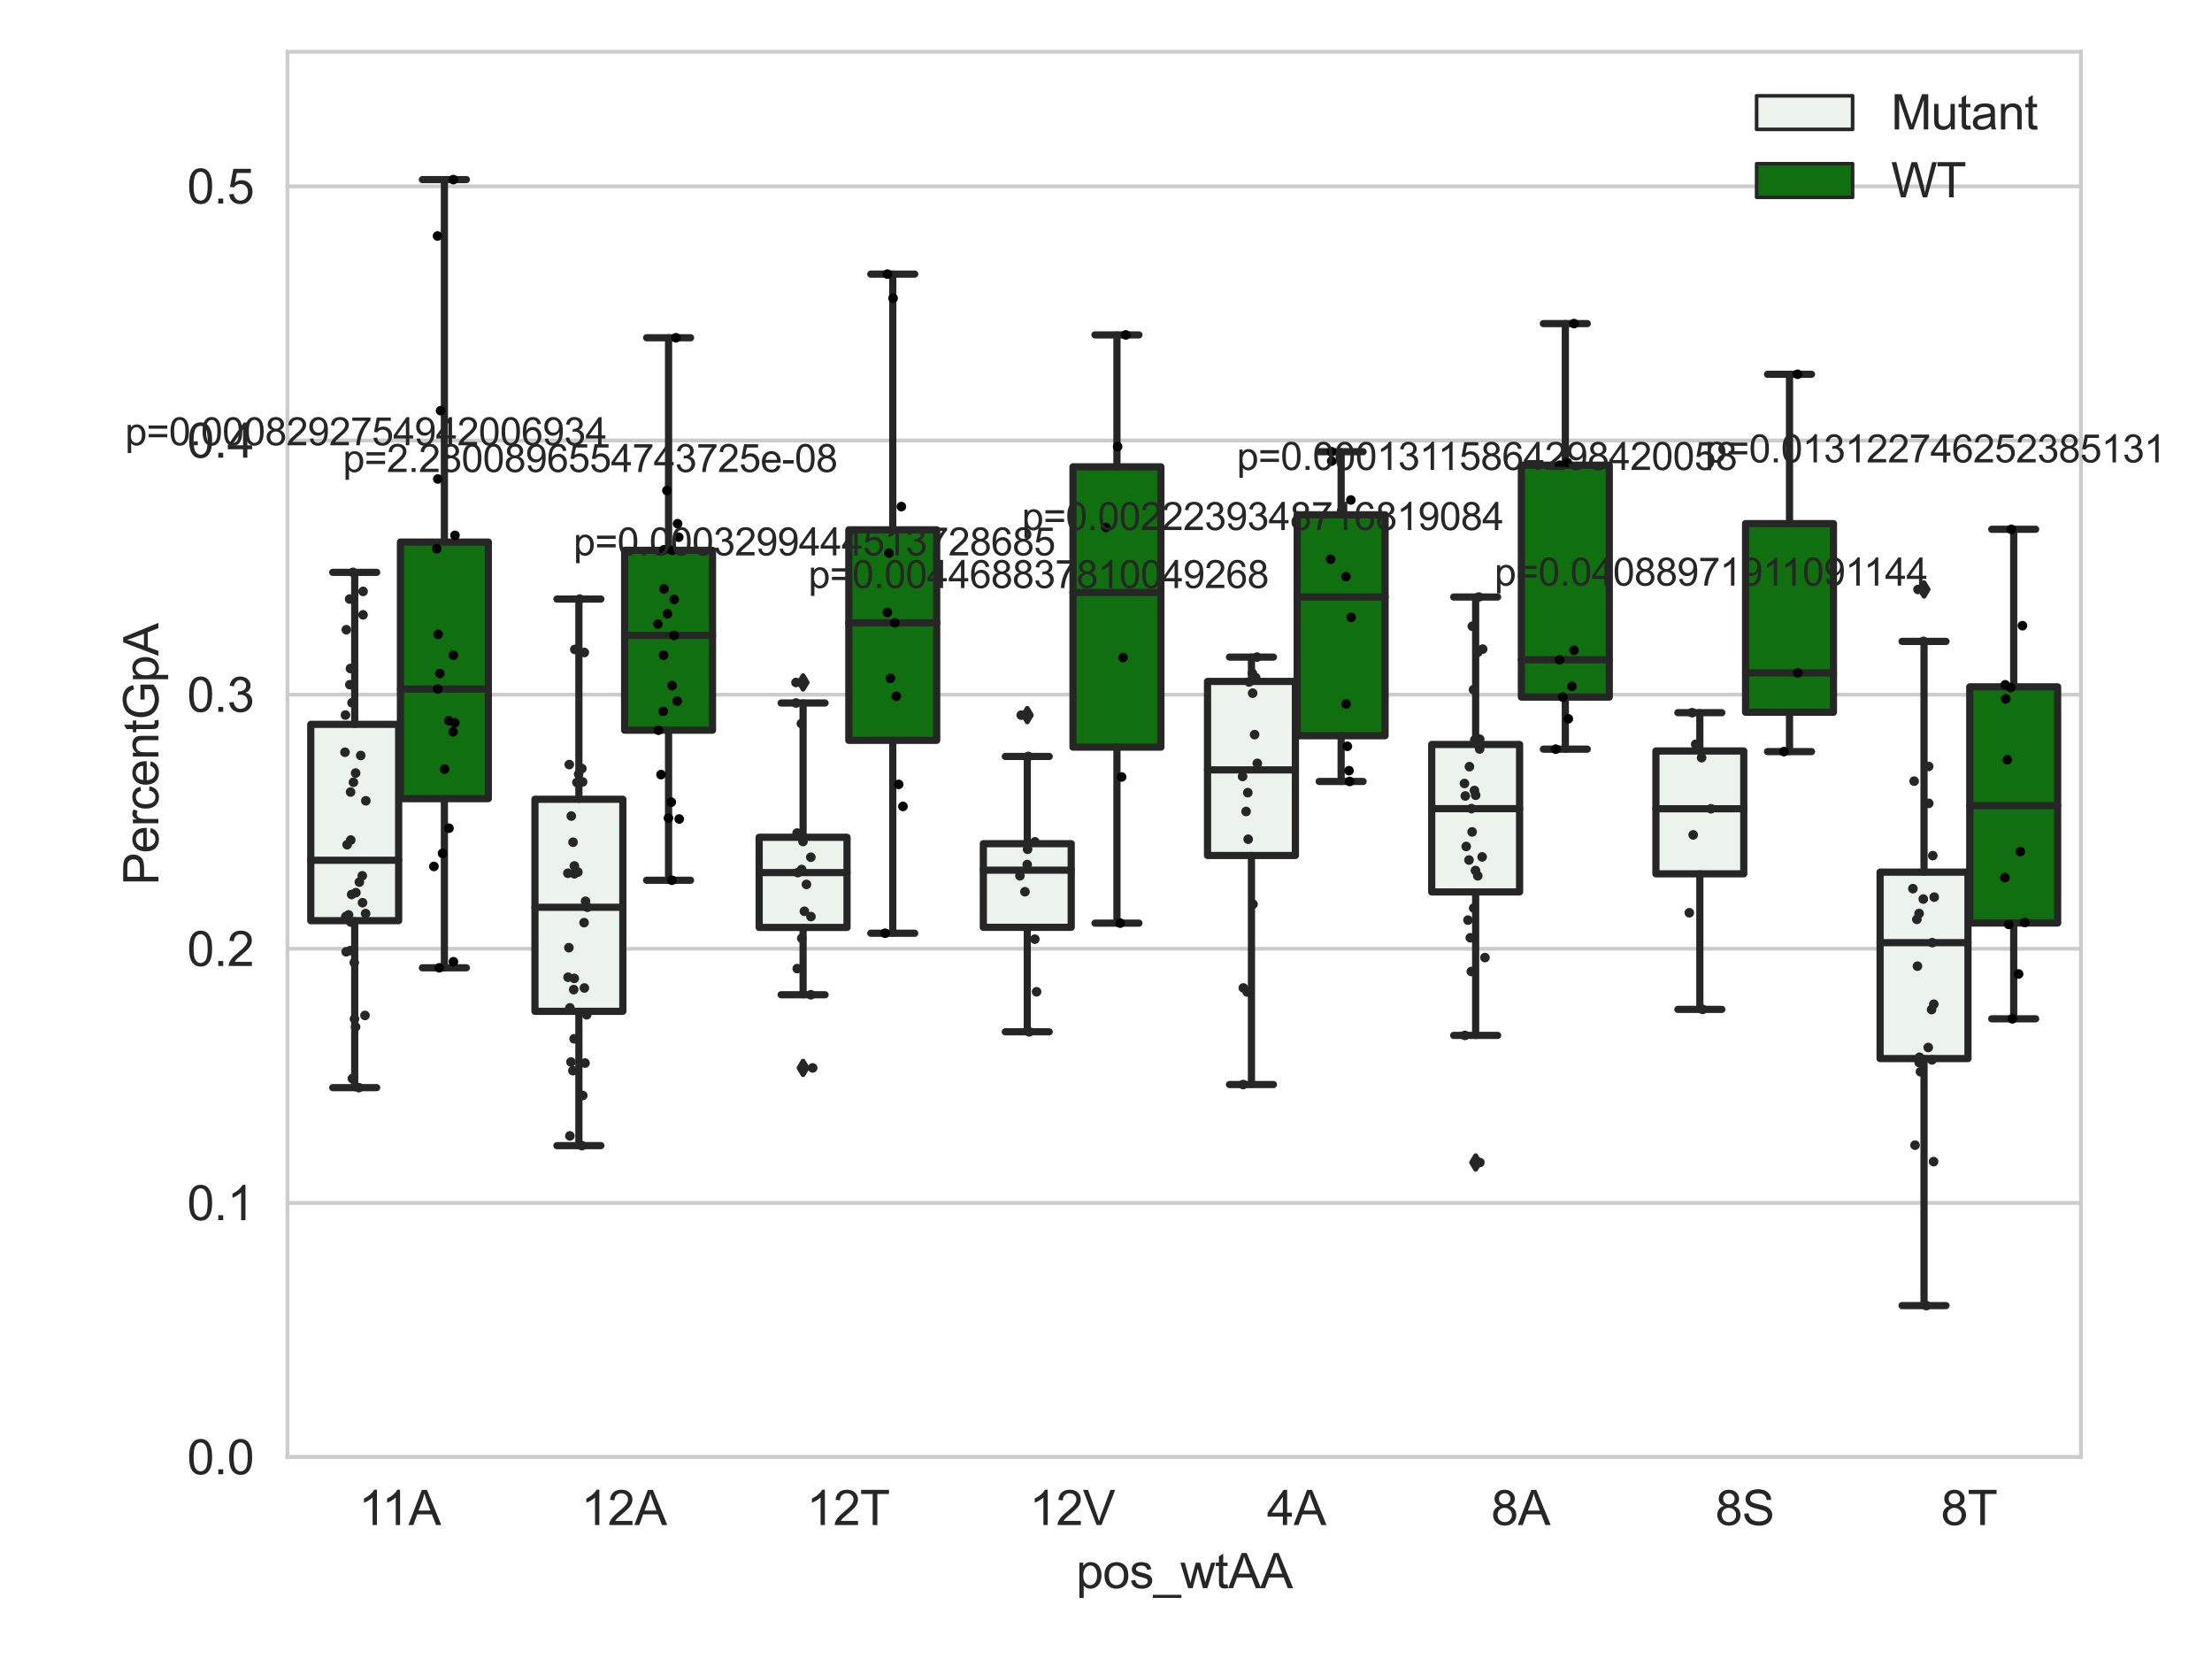<?xml version="1.0" encoding="utf-8" standalone="no"?>
<!DOCTYPE svg PUBLIC "-//W3C//DTD SVG 1.1//EN"
  "http://www.w3.org/Graphics/SVG/1.1/DTD/svg11.dtd">
<svg xmlns:xlink="http://www.w3.org/1999/xlink" width="460.8pt" height="345.6pt" viewBox="0 0 460.8 345.6" xmlns="http://www.w3.org/2000/svg" version="1.1">
 <defs>
  <style type="text/css">*{stroke-linejoin: round; stroke-linecap: butt}</style>
 </defs>
 <g id="figure_1">
  <g id="patch_1">
   <path d="M 0 345.6 
L 460.8 345.6 
L 460.8 0 
L 0 0 
z
" style="fill: #ffffff"/>
  </g>
  <g id="axes_1">
   <g id="patch_2">
    <path d="M 59.881 303.539 
L 433.502 303.539 
L 433.502 10.8 
L 59.881 10.8 
z
" style="fill: #ffffff"/>
   </g>
   <g id="matplotlib.axis_1">
    <g id="xtick_1">
     <g id="text_1">
      <!-- 11A -->
      <g style="fill: #262626" transform="translate(74.705 317.697)scale(0.1 -0.1)">
       <defs>
        <path id="ArialMT-31" d="M 2384 0 
L 1822 0 
L 1822 3584 
Q 1619 3391 1289 3197 
Q 959 3003 697 2906 
L 697 3450 
Q 1169 3672 1522 3987 
Q 1875 4303 2022 4600 
L 2384 4600 
L 2384 0 
z
" transform="scale(0.016)"/>
        <path id="ArialMT-41" d="M -9 0 
L 1750 4581 
L 2403 4581 
L 4278 0 
L 3588 0 
L 3053 1388 
L 1138 1388 
L 634 0 
L -9 0 
z
M 1313 1881 
L 2866 1881 
L 2388 3150 
Q 2169 3728 2063 4100 
Q 1975 3659 1816 3225 
L 1313 1881 
z
" transform="scale(0.016)"/>
       </defs>
       <use xlink:href="#ArialMT-31"/>
       <use xlink:href="#ArialMT-31" x="48.24"/>
       <use xlink:href="#ArialMT-41" x="103.855"/>
      </g>
     </g>
    </g>
    <g id="xtick_2">
     <g id="text_2">
      <!-- 12A -->
      <g style="fill: #262626" transform="translate(121.039 317.697)scale(0.1 -0.1)">
       <defs>
        <path id="ArialMT-32" d="M 3222 541 
L 3222 0 
L 194 0 
Q 188 203 259 391 
Q 375 700 629 1000 
Q 884 1300 1366 1694 
Q 2113 2306 2375 2664 
Q 2638 3022 2638 3341 
Q 2638 3675 2398 3904 
Q 2159 4134 1775 4134 
Q 1369 4134 1125 3890 
Q 881 3647 878 3216 
L 300 3275 
Q 359 3922 746 4261 
Q 1134 4600 1788 4600 
Q 2447 4600 2831 4234 
Q 3216 3869 3216 3328 
Q 3216 3053 3103 2787 
Q 2991 2522 2730 2228 
Q 2469 1934 1863 1422 
Q 1356 997 1212 845 
Q 1069 694 975 541 
L 3222 541 
z
" transform="scale(0.016)"/>
       </defs>
       <use xlink:href="#ArialMT-31"/>
       <use xlink:href="#ArialMT-32" x="55.615"/>
       <use xlink:href="#ArialMT-41" x="111.23"/>
      </g>
     </g>
    </g>
    <g id="xtick_3">
     <g id="text_3">
      <!-- 12T -->
      <g style="fill: #262626" transform="translate(168.023 317.697)scale(0.1 -0.1)">
       <defs>
        <path id="ArialMT-54" d="M 1659 0 
L 1659 4041 
L 150 4041 
L 150 4581 
L 3781 4581 
L 3781 4041 
L 2266 4041 
L 2266 0 
L 1659 0 
z
" transform="scale(0.016)"/>
       </defs>
       <use xlink:href="#ArialMT-31"/>
       <use xlink:href="#ArialMT-32" x="55.615"/>
       <use xlink:href="#ArialMT-54" x="111.23"/>
      </g>
     </g>
    </g>
    <g id="xtick_4">
     <g id="text_4">
      <!-- 12V -->
      <g style="fill: #262626" transform="translate(214.444 317.697)scale(0.1 -0.1)">
       <defs>
        <path id="ArialMT-56" d="M 1803 0 
L 28 4581 
L 684 4581 
L 1875 1253 
Q 2019 853 2116 503 
Q 2222 878 2363 1253 
L 3600 4581 
L 4219 4581 
L 2425 0 
L 1803 0 
z
" transform="scale(0.016)"/>
       </defs>
       <use xlink:href="#ArialMT-31"/>
       <use xlink:href="#ArialMT-32" x="55.615"/>
       <use xlink:href="#ArialMT-56" x="111.23"/>
      </g>
     </g>
    </g>
    <g id="xtick_5">
     <g id="text_5">
      <!-- 4A -->
      <g style="fill: #262626" transform="translate(263.927 317.697)scale(0.1 -0.1)">
       <defs>
        <path id="ArialMT-34" d="M 2069 0 
L 2069 1097 
L 81 1097 
L 81 1613 
L 2172 4581 
L 2631 4581 
L 2631 1613 
L 3250 1613 
L 3250 1097 
L 2631 1097 
L 2631 0 
L 2069 0 
z
M 2069 1613 
L 2069 3678 
L 634 1613 
L 2069 1613 
z
" transform="scale(0.016)"/>
       </defs>
       <use xlink:href="#ArialMT-34"/>
       <use xlink:href="#ArialMT-41" x="55.615"/>
      </g>
     </g>
    </g>
    <g id="xtick_6">
     <g id="text_6">
      <!-- 8A -->
      <g style="fill: #262626" transform="translate(310.63 317.697)scale(0.1 -0.1)">
       <defs>
        <path id="ArialMT-38" d="M 1131 2484 
Q 781 2613 612 2850 
Q 444 3088 444 3419 
Q 444 3919 803 4259 
Q 1163 4600 1759 4600 
Q 2359 4600 2725 4251 
Q 3091 3903 3091 3403 
Q 3091 3084 2923 2848 
Q 2756 2613 2416 2484 
Q 2838 2347 3058 2040 
Q 3278 1734 3278 1309 
Q 3278 722 2862 322 
Q 2447 -78 1769 -78 
Q 1091 -78 675 323 
Q 259 725 259 1325 
Q 259 1772 486 2073 
Q 713 2375 1131 2484 
z
M 1019 3438 
Q 1019 3113 1228 2906 
Q 1438 2700 1772 2700 
Q 2097 2700 2305 2904 
Q 2513 3109 2513 3406 
Q 2513 3716 2298 3927 
Q 2084 4138 1766 4138 
Q 1444 4138 1231 3931 
Q 1019 3725 1019 3438 
z
M 838 1322 
Q 838 1081 952 856 
Q 1066 631 1291 507 
Q 1516 384 1775 384 
Q 2178 384 2440 643 
Q 2703 903 2703 1303 
Q 2703 1709 2433 1975 
Q 2163 2241 1756 2241 
Q 1359 2241 1098 1978 
Q 838 1716 838 1322 
z
" transform="scale(0.016)"/>
       </defs>
       <use xlink:href="#ArialMT-38"/>
       <use xlink:href="#ArialMT-41" x="55.615"/>
      </g>
     </g>
    </g>
    <g id="xtick_7">
     <g id="text_7">
      <!-- 8S -->
      <g style="fill: #262626" transform="translate(357.333 317.697)scale(0.1 -0.1)">
       <defs>
        <path id="ArialMT-53" d="M 288 1472 
L 859 1522 
Q 900 1178 1048 958 
Q 1197 738 1509 602 
Q 1822 466 2213 466 
Q 2559 466 2825 569 
Q 3091 672 3220 851 
Q 3350 1031 3350 1244 
Q 3350 1459 3225 1620 
Q 3100 1781 2813 1891 
Q 2628 1963 1997 2114 
Q 1366 2266 1113 2400 
Q 784 2572 623 2826 
Q 463 3081 463 3397 
Q 463 3744 659 4045 
Q 856 4347 1234 4503 
Q 1613 4659 2075 4659 
Q 2584 4659 2973 4495 
Q 3363 4331 3572 4012 
Q 3781 3694 3797 3291 
L 3216 3247 
Q 3169 3681 2898 3903 
Q 2628 4125 2100 4125 
Q 1550 4125 1298 3923 
Q 1047 3722 1047 3438 
Q 1047 3191 1225 3031 
Q 1400 2872 2139 2705 
Q 2878 2538 3153 2413 
Q 3553 2228 3743 1945 
Q 3934 1663 3934 1294 
Q 3934 928 3725 604 
Q 3516 281 3123 101 
Q 2731 -78 2241 -78 
Q 1619 -78 1198 103 
Q 778 284 539 648 
Q 300 1013 288 1472 
z
" transform="scale(0.016)"/>
       </defs>
       <use xlink:href="#ArialMT-38"/>
       <use xlink:href="#ArialMT-53" x="55.615"/>
      </g>
     </g>
    </g>
    <g id="xtick_8">
     <g id="text_8">
      <!-- 8T -->
      <g style="fill: #262626" transform="translate(404.316 317.697)scale(0.1 -0.1)">
       <use xlink:href="#ArialMT-38"/>
       <use xlink:href="#ArialMT-54" x="55.615"/>
      </g>
     </g>
    </g>
    <g id="text_9">
     <!-- pos_wtAA -->
     <g style="fill: #262626" transform="translate(224.18 330.842)scale(0.1 -0.1)">
      <defs>
       <path id="ArialMT-70" d="M 422 -1272 
L 422 3319 
L 934 3319 
L 934 2888 
Q 1116 3141 1344 3267 
Q 1572 3394 1897 3394 
Q 2322 3394 2647 3175 
Q 2972 2956 3137 2557 
Q 3303 2159 3303 1684 
Q 3303 1175 3120 767 
Q 2938 359 2589 142 
Q 2241 -75 1856 -75 
Q 1575 -75 1351 44 
Q 1128 163 984 344 
L 984 -1272 
L 422 -1272 
z
M 931 1641 
Q 931 1000 1190 694 
Q 1450 388 1819 388 
Q 2194 388 2461 705 
Q 2728 1022 2728 1688 
Q 2728 2322 2467 2637 
Q 2206 2953 1844 2953 
Q 1484 2953 1207 2617 
Q 931 2281 931 1641 
z
" transform="scale(0.016)"/>
       <path id="ArialMT-6f" d="M 213 1659 
Q 213 2581 725 3025 
Q 1153 3394 1769 3394 
Q 2453 3394 2887 2945 
Q 3322 2497 3322 1706 
Q 3322 1066 3130 698 
Q 2938 331 2570 128 
Q 2203 -75 1769 -75 
Q 1072 -75 642 372 
Q 213 819 213 1659 
z
M 791 1659 
Q 791 1022 1069 705 
Q 1347 388 1769 388 
Q 2188 388 2466 706 
Q 2744 1025 2744 1678 
Q 2744 2294 2464 2611 
Q 2184 2928 1769 2928 
Q 1347 2928 1069 2612 
Q 791 2297 791 1659 
z
" transform="scale(0.016)"/>
       <path id="ArialMT-73" d="M 197 991 
L 753 1078 
Q 800 744 1014 566 
Q 1228 388 1613 388 
Q 2000 388 2187 545 
Q 2375 703 2375 916 
Q 2375 1106 2209 1216 
Q 2094 1291 1634 1406 
Q 1016 1563 777 1677 
Q 538 1791 414 1992 
Q 291 2194 291 2438 
Q 291 2659 392 2848 
Q 494 3038 669 3163 
Q 800 3259 1026 3326 
Q 1253 3394 1513 3394 
Q 1903 3394 2198 3281 
Q 2494 3169 2634 2976 
Q 2775 2784 2828 2463 
L 2278 2388 
Q 2241 2644 2061 2787 
Q 1881 2931 1553 2931 
Q 1166 2931 1000 2803 
Q 834 2675 834 2503 
Q 834 2394 903 2306 
Q 972 2216 1119 2156 
Q 1203 2125 1616 2013 
Q 2213 1853 2448 1751 
Q 2684 1650 2818 1456 
Q 2953 1263 2953 975 
Q 2953 694 2789 445 
Q 2625 197 2315 61 
Q 2006 -75 1616 -75 
Q 969 -75 630 194 
Q 291 463 197 991 
z
" transform="scale(0.016)"/>
       <path id="ArialMT-5f" d="M -97 -1272 
L -97 -866 
L 3631 -866 
L 3631 -1272 
L -97 -1272 
z
" transform="scale(0.016)"/>
       <path id="ArialMT-77" d="M 1034 0 
L 19 3319 
L 600 3319 
L 1128 1403 
L 1325 691 
Q 1338 744 1497 1375 
L 2025 3319 
L 2603 3319 
L 3100 1394 
L 3266 759 
L 3456 1400 
L 4025 3319 
L 4572 3319 
L 3534 0 
L 2950 0 
L 2422 1988 
L 2294 2553 
L 1622 0 
L 1034 0 
z
" transform="scale(0.016)"/>
       <path id="ArialMT-74" d="M 1650 503 
L 1731 6 
Q 1494 -44 1306 -44 
Q 1000 -44 831 53 
Q 663 150 594 308 
Q 525 466 525 972 
L 525 2881 
L 113 2881 
L 113 3319 
L 525 3319 
L 525 4141 
L 1084 4478 
L 1084 3319 
L 1650 3319 
L 1650 2881 
L 1084 2881 
L 1084 941 
Q 1084 700 1114 631 
Q 1144 563 1211 522 
Q 1278 481 1403 481 
Q 1497 481 1650 503 
z
" transform="scale(0.016)"/>
      </defs>
      <use xlink:href="#ArialMT-70"/>
      <use xlink:href="#ArialMT-6f" x="55.615"/>
      <use xlink:href="#ArialMT-73" x="111.23"/>
      <use xlink:href="#ArialMT-5f" x="161.23"/>
      <use xlink:href="#ArialMT-77" x="216.846"/>
      <use xlink:href="#ArialMT-74" x="289.062"/>
      <use xlink:href="#ArialMT-41" x="316.846"/>
      <use xlink:href="#ArialMT-41" x="383.545"/>
     </g>
    </g>
   </g>
   <g id="matplotlib.axis_2">
    <g id="ytick_1">
     <g id="line2d_1">
      <path d="M 59.881 303.539 
L 433.502 303.539 
" clip-path="url(#pfd3a7f1f07)" style="fill: none; stroke: #cccccc; stroke-width: 0.8; stroke-linecap: round"/>
     </g>
     <g id="text_10">
      <!-- 0.0 -->
      <g style="fill: #262626" transform="translate(38.981 307.118)scale(0.1 -0.1)">
       <defs>
        <path id="ArialMT-30" d="M 266 2259 
Q 266 3072 433 3567 
Q 600 4063 929 4331 
Q 1259 4600 1759 4600 
Q 2128 4600 2406 4451 
Q 2684 4303 2865 4023 
Q 3047 3744 3150 3342 
Q 3253 2941 3253 2259 
Q 3253 1453 3087 958 
Q 2922 463 2592 192 
Q 2263 -78 1759 -78 
Q 1097 -78 719 397 
Q 266 969 266 2259 
z
M 844 2259 
Q 844 1131 1108 757 
Q 1372 384 1759 384 
Q 2147 384 2411 759 
Q 2675 1134 2675 2259 
Q 2675 3391 2411 3762 
Q 2147 4134 1753 4134 
Q 1366 4134 1134 3806 
Q 844 3388 844 2259 
z
" transform="scale(0.016)"/>
        <path id="ArialMT-2e" d="M 581 0 
L 581 641 
L 1222 641 
L 1222 0 
L 581 0 
z
" transform="scale(0.016)"/>
       </defs>
       <use xlink:href="#ArialMT-30"/>
       <use xlink:href="#ArialMT-2e" x="55.615"/>
       <use xlink:href="#ArialMT-30" x="83.398"/>
      </g>
     </g>
    </g>
    <g id="ytick_2">
     <g id="line2d_2">
      <path d="M 59.881 250.595 
L 433.502 250.595 
" clip-path="url(#pfd3a7f1f07)" style="fill: none; stroke: #cccccc; stroke-width: 0.8; stroke-linecap: round"/>
     </g>
     <g id="text_11">
      <!-- 0.1 -->
      <g style="fill: #262626" transform="translate(38.981 254.174)scale(0.1 -0.1)">
       <use xlink:href="#ArialMT-30"/>
       <use xlink:href="#ArialMT-2e" x="55.615"/>
       <use xlink:href="#ArialMT-31" x="83.398"/>
      </g>
     </g>
    </g>
    <g id="ytick_3">
     <g id="line2d_3">
      <path d="M 59.881 197.651 
L 433.502 197.651 
" clip-path="url(#pfd3a7f1f07)" style="fill: none; stroke: #cccccc; stroke-width: 0.8; stroke-linecap: round"/>
     </g>
     <g id="text_12">
      <!-- 0.2 -->
      <g style="fill: #262626" transform="translate(38.981 201.23)scale(0.1 -0.1)">
       <use xlink:href="#ArialMT-30"/>
       <use xlink:href="#ArialMT-2e" x="55.615"/>
       <use xlink:href="#ArialMT-32" x="83.398"/>
      </g>
     </g>
    </g>
    <g id="ytick_4">
     <g id="line2d_4">
      <path d="M 59.881 144.707 
L 433.502 144.707 
" clip-path="url(#pfd3a7f1f07)" style="fill: none; stroke: #cccccc; stroke-width: 0.8; stroke-linecap: round"/>
     </g>
     <g id="text_13">
      <!-- 0.3 -->
      <g style="fill: #262626" transform="translate(38.981 148.286)scale(0.1 -0.1)">
       <defs>
        <path id="ArialMT-33" d="M 269 1209 
L 831 1284 
Q 928 806 1161 595 
Q 1394 384 1728 384 
Q 2125 384 2398 659 
Q 2672 934 2672 1341 
Q 2672 1728 2419 1979 
Q 2166 2231 1775 2231 
Q 1616 2231 1378 2169 
L 1441 2663 
Q 1497 2656 1531 2656 
Q 1891 2656 2178 2843 
Q 2466 3031 2466 3422 
Q 2466 3731 2256 3934 
Q 2047 4138 1716 4138 
Q 1388 4138 1169 3931 
Q 950 3725 888 3313 
L 325 3413 
Q 428 3978 793 4289 
Q 1159 4600 1703 4600 
Q 2078 4600 2393 4439 
Q 2709 4278 2876 4000 
Q 3044 3722 3044 3409 
Q 3044 3113 2884 2869 
Q 2725 2625 2413 2481 
Q 2819 2388 3044 2092 
Q 3269 1797 3269 1353 
Q 3269 753 2831 336 
Q 2394 -81 1725 -81 
Q 1122 -81 723 278 
Q 325 638 269 1209 
z
" transform="scale(0.016)"/>
       </defs>
       <use xlink:href="#ArialMT-30"/>
       <use xlink:href="#ArialMT-2e" x="55.615"/>
       <use xlink:href="#ArialMT-33" x="83.398"/>
      </g>
     </g>
    </g>
    <g id="ytick_5">
     <g id="line2d_5">
      <path d="M 59.881 91.763 
L 433.502 91.763 
" clip-path="url(#pfd3a7f1f07)" style="fill: none; stroke: #cccccc; stroke-width: 0.8; stroke-linecap: round"/>
     </g>
     <g id="text_14">
      <!-- 0.4 -->
      <g style="fill: #262626" transform="translate(38.981 95.342)scale(0.1 -0.1)">
       <use xlink:href="#ArialMT-30"/>
       <use xlink:href="#ArialMT-2e" x="55.615"/>
       <use xlink:href="#ArialMT-34" x="83.398"/>
      </g>
     </g>
    </g>
    <g id="ytick_6">
     <g id="line2d_6">
      <path d="M 59.881 38.819 
L 433.502 38.819 
" clip-path="url(#pfd3a7f1f07)" style="fill: none; stroke: #cccccc; stroke-width: 0.8; stroke-linecap: round"/>
     </g>
     <g id="text_15">
      <!-- 0.5 -->
      <g style="fill: #262626" transform="translate(38.981 42.398)scale(0.1 -0.1)">
       <defs>
        <path id="ArialMT-35" d="M 266 1200 
L 856 1250 
Q 922 819 1161 601 
Q 1400 384 1738 384 
Q 2144 384 2425 690 
Q 2706 997 2706 1503 
Q 2706 1984 2436 2262 
Q 2166 2541 1728 2541 
Q 1456 2541 1237 2417 
Q 1019 2294 894 2097 
L 366 2166 
L 809 4519 
L 3088 4519 
L 3088 3981 
L 1259 3981 
L 1013 2750 
Q 1425 3038 1878 3038 
Q 2478 3038 2890 2622 
Q 3303 2206 3303 1553 
Q 3303 931 2941 478 
Q 2500 -78 1738 -78 
Q 1113 -78 717 272 
Q 322 622 266 1200 
z
" transform="scale(0.016)"/>
       </defs>
       <use xlink:href="#ArialMT-30"/>
       <use xlink:href="#ArialMT-2e" x="55.615"/>
       <use xlink:href="#ArialMT-35" x="83.398"/>
      </g>
     </g>
    </g>
    <g id="text_16">
     <!-- PercentGpA -->
     <g style="fill: #262626" transform="translate(32.994 184.405)rotate(-90)scale(0.1 -0.1)">
      <defs>
       <path id="ArialMT-50" d="M 494 0 
L 494 4581 
L 2222 4581 
Q 2678 4581 2919 4538 
Q 3256 4481 3484 4323 
Q 3713 4166 3852 3881 
Q 3991 3597 3991 3256 
Q 3991 2672 3619 2267 
Q 3247 1863 2275 1863 
L 1100 1863 
L 1100 0 
L 494 0 
z
M 1100 2403 
L 2284 2403 
Q 2872 2403 3119 2622 
Q 3366 2841 3366 3238 
Q 3366 3525 3220 3729 
Q 3075 3934 2838 4000 
Q 2684 4041 2272 4041 
L 1100 4041 
L 1100 2403 
z
" transform="scale(0.016)"/>
       <path id="ArialMT-65" d="M 2694 1069 
L 3275 997 
Q 3138 488 2766 206 
Q 2394 -75 1816 -75 
Q 1088 -75 661 373 
Q 234 822 234 1631 
Q 234 2469 665 2931 
Q 1097 3394 1784 3394 
Q 2450 3394 2872 2941 
Q 3294 2488 3294 1666 
Q 3294 1616 3291 1516 
L 816 1516 
Q 847 969 1125 678 
Q 1403 388 1819 388 
Q 2128 388 2347 550 
Q 2566 713 2694 1069 
z
M 847 1978 
L 2700 1978 
Q 2663 2397 2488 2606 
Q 2219 2931 1791 2931 
Q 1403 2931 1139 2672 
Q 875 2413 847 1978 
z
" transform="scale(0.016)"/>
       <path id="ArialMT-72" d="M 416 0 
L 416 3319 
L 922 3319 
L 922 2816 
Q 1116 3169 1280 3281 
Q 1444 3394 1641 3394 
Q 1925 3394 2219 3213 
L 2025 2691 
Q 1819 2813 1613 2813 
Q 1428 2813 1281 2702 
Q 1134 2591 1072 2394 
Q 978 2094 978 1738 
L 978 0 
L 416 0 
z
" transform="scale(0.016)"/>
       <path id="ArialMT-63" d="M 2588 1216 
L 3141 1144 
Q 3050 572 2676 248 
Q 2303 -75 1759 -75 
Q 1078 -75 664 370 
Q 250 816 250 1647 
Q 250 2184 428 2587 
Q 606 2991 970 3192 
Q 1334 3394 1763 3394 
Q 2303 3394 2647 3120 
Q 2991 2847 3088 2344 
L 2541 2259 
Q 2463 2594 2264 2762 
Q 2066 2931 1784 2931 
Q 1359 2931 1093 2626 
Q 828 2322 828 1663 
Q 828 994 1084 691 
Q 1341 388 1753 388 
Q 2084 388 2306 591 
Q 2528 794 2588 1216 
z
" transform="scale(0.016)"/>
       <path id="ArialMT-6e" d="M 422 0 
L 422 3319 
L 928 3319 
L 928 2847 
Q 1294 3394 1984 3394 
Q 2284 3394 2536 3286 
Q 2788 3178 2913 3003 
Q 3038 2828 3088 2588 
Q 3119 2431 3119 2041 
L 3119 0 
L 2556 0 
L 2556 2019 
Q 2556 2363 2490 2533 
Q 2425 2703 2258 2804 
Q 2091 2906 1866 2906 
Q 1506 2906 1245 2678 
Q 984 2450 984 1813 
L 984 0 
L 422 0 
z
" transform="scale(0.016)"/>
       <path id="ArialMT-47" d="M 2638 1797 
L 2638 2334 
L 4578 2338 
L 4578 638 
Q 4131 281 3656 101 
Q 3181 -78 2681 -78 
Q 2006 -78 1454 211 
Q 903 500 622 1047 
Q 341 1594 341 2269 
Q 341 2938 620 3517 
Q 900 4097 1425 4378 
Q 1950 4659 2634 4659 
Q 3131 4659 3532 4498 
Q 3934 4338 4162 4050 
Q 4391 3763 4509 3300 
L 3963 3150 
Q 3859 3500 3706 3700 
Q 3553 3900 3268 4020 
Q 2984 4141 2638 4141 
Q 2222 4141 1919 4014 
Q 1616 3888 1430 3681 
Q 1244 3475 1141 3228 
Q 966 2803 966 2306 
Q 966 1694 1177 1281 
Q 1388 869 1791 669 
Q 2194 469 2647 469 
Q 3041 469 3416 620 
Q 3791 772 3984 944 
L 3984 1797 
L 2638 1797 
z
" transform="scale(0.016)"/>
      </defs>
      <use xlink:href="#ArialMT-50"/>
      <use xlink:href="#ArialMT-65" x="66.699"/>
      <use xlink:href="#ArialMT-72" x="122.314"/>
      <use xlink:href="#ArialMT-63" x="155.615"/>
      <use xlink:href="#ArialMT-65" x="205.615"/>
      <use xlink:href="#ArialMT-6e" x="261.23"/>
      <use xlink:href="#ArialMT-74" x="316.846"/>
      <use xlink:href="#ArialMT-47" x="344.629"/>
      <use xlink:href="#ArialMT-70" x="422.412"/>
      <use xlink:href="#ArialMT-41" x="478.027"/>
     </g>
    </g>
   </g>
   <g id="patch_3">
    <path d="M 64.738 191.795 
L 83.046 191.795 
L 83.046 150.894 
L 64.738 150.894 
L 64.738 191.795 
z
" clip-path="url(#pfd3a7f1f07)" style="fill: #ecf2ec; stroke: #262626; stroke-width: 1.5; stroke-linejoin: miter"/>
   </g>
   <g id="patch_4">
    <path d="M 83.419 166.373 
L 101.727 166.373 
L 101.727 112.923 
L 83.419 112.923 
L 83.419 166.373 
z
" clip-path="url(#pfd3a7f1f07)" style="fill: #107010; stroke: #262626; stroke-width: 1.5; stroke-linejoin: miter"/>
   </g>
   <g id="patch_5">
    <path d="M 111.441 210.676 
L 129.748 210.676 
L 129.748 166.497 
L 111.441 166.497 
L 111.441 210.676 
z
" clip-path="url(#pfd3a7f1f07)" style="fill: #ecf2ec; stroke: #262626; stroke-width: 1.5; stroke-linejoin: miter"/>
   </g>
   <g id="patch_6">
    <path d="M 130.122 152.116 
L 148.429 152.116 
L 148.429 114.638 
L 130.122 114.638 
L 130.122 152.116 
z
" clip-path="url(#pfd3a7f1f07)" style="fill: #107010; stroke: #262626; stroke-width: 1.5; stroke-linejoin: miter"/>
   </g>
   <g id="patch_7">
    <path d="M 158.144 193.203 
L 176.451 193.203 
L 176.451 174.422 
L 158.144 174.422 
L 158.144 193.203 
z
" clip-path="url(#pfd3a7f1f07)" style="fill: #ecf2ec; stroke: #262626; stroke-width: 1.5; stroke-linejoin: miter"/>
   </g>
   <g id="patch_8">
    <path d="M 176.825 154.227 
L 195.132 154.227 
L 195.132 110.376 
L 176.825 110.376 
L 176.825 154.227 
z
" clip-path="url(#pfd3a7f1f07)" style="fill: #107010; stroke: #262626; stroke-width: 1.5; stroke-linejoin: miter"/>
   </g>
   <g id="patch_9">
    <path d="M 204.846 193.176 
L 223.154 193.176 
L 223.154 175.76 
L 204.846 175.76 
L 204.846 193.176 
z
" clip-path="url(#pfd3a7f1f07)" style="fill: #ecf2ec; stroke: #262626; stroke-width: 1.5; stroke-linejoin: miter"/>
   </g>
   <g id="patch_10">
    <path d="M 223.527 155.639 
L 241.835 155.639 
L 241.835 97.246 
L 223.527 97.246 
L 223.527 155.639 
z
" clip-path="url(#pfd3a7f1f07)" style="fill: #107010; stroke: #262626; stroke-width: 1.5; stroke-linejoin: miter"/>
   </g>
   <g id="patch_11">
    <path d="M 251.549 178.209 
L 269.856 178.209 
L 269.856 141.956 
L 251.549 141.956 
L 251.549 178.209 
z
" clip-path="url(#pfd3a7f1f07)" style="fill: #ecf2ec; stroke: #262626; stroke-width: 1.5; stroke-linejoin: miter"/>
   </g>
   <g id="patch_12">
    <path d="M 270.23 153.266 
L 288.537 153.266 
L 288.537 107.244 
L 270.23 107.244 
L 270.23 153.266 
z
" clip-path="url(#pfd3a7f1f07)" style="fill: #107010; stroke: #262626; stroke-width: 1.5; stroke-linejoin: miter"/>
   </g>
   <g id="patch_13">
    <path d="M 298.251 185.806 
L 316.559 185.806 
L 316.559 155.085 
L 298.251 155.085 
L 298.251 185.806 
z
" clip-path="url(#pfd3a7f1f07)" style="fill: #ecf2ec; stroke: #262626; stroke-width: 1.5; stroke-linejoin: miter"/>
   </g>
   <g id="patch_14">
    <path d="M 316.932 145.213 
L 335.24 145.213 
L 335.24 96.902 
L 316.932 96.902 
L 316.932 145.213 
z
" clip-path="url(#pfd3a7f1f07)" style="fill: #107010; stroke: #262626; stroke-width: 1.5; stroke-linejoin: miter"/>
   </g>
   <g id="patch_15">
    <path d="M 344.954 182.036 
L 363.261 182.036 
L 363.261 156.445 
L 344.954 156.445 
L 344.954 182.036 
z
" clip-path="url(#pfd3a7f1f07)" style="fill: #ecf2ec; stroke: #262626; stroke-width: 1.5; stroke-linejoin: miter"/>
   </g>
   <g id="patch_16">
    <path d="M 363.635 148.378 
L 381.942 148.378 
L 381.942 109.076 
L 363.635 109.076 
L 363.635 148.378 
z
" clip-path="url(#pfd3a7f1f07)" style="fill: #107010; stroke: #262626; stroke-width: 1.5; stroke-linejoin: miter"/>
   </g>
   <g id="patch_17">
    <path d="M 391.657 220.523 
L 409.964 220.523 
L 409.964 181.685 
L 391.657 181.685 
L 391.657 220.523 
z
" clip-path="url(#pfd3a7f1f07)" style="fill: #ecf2ec; stroke: #262626; stroke-width: 1.5; stroke-linejoin: miter"/>
   </g>
   <g id="patch_18">
    <path d="M 410.338 192.28 
L 428.645 192.28 
L 428.645 143.085 
L 410.338 143.085 
L 410.338 192.28 
z
" clip-path="url(#pfd3a7f1f07)" style="fill: #107010; stroke: #262626; stroke-width: 1.5; stroke-linejoin: miter"/>
   </g>
   <g id="patch_19">
    <path d="M 83.233 303.539 
L 83.233 303.539 
L 83.233 303.539 
L 83.233 303.539 
z
" clip-path="url(#pfd3a7f1f07)" style="fill: #ecf2ec; stroke: #262626; stroke-width: 0.75; stroke-linejoin: miter"/>
   </g>
   <g id="patch_20">
    <path d="M 83.233 303.539 
L 83.233 303.539 
L 83.233 303.539 
L 83.233 303.539 
z
" clip-path="url(#pfd3a7f1f07)" style="fill: #107010; stroke: #262626; stroke-width: 0.75; stroke-linejoin: miter"/>
   </g>
   <g id="PathCollection_1"/>
   <g id="PathCollection_2"/>
   <g id="line2d_7">
    <path d="M 73.892 191.795 
L 73.892 226.574 
" clip-path="url(#pfd3a7f1f07)" style="fill: none; stroke: #262626; stroke-width: 1.5; stroke-linecap: round"/>
   </g>
   <g id="line2d_8">
    <path d="M 73.892 150.894 
L 73.892 119.23 
" clip-path="url(#pfd3a7f1f07)" style="fill: none; stroke: #262626; stroke-width: 1.5; stroke-linecap: round"/>
   </g>
   <g id="line2d_9">
    <path d="M 69.315 226.574 
L 78.469 226.574 
" clip-path="url(#pfd3a7f1f07)" style="fill: none; stroke: #262626; stroke-width: 1.5; stroke-linecap: round"/>
   </g>
   <g id="line2d_10">
    <path d="M 69.315 119.23 
L 78.469 119.23 
" clip-path="url(#pfd3a7f1f07)" style="fill: none; stroke: #262626; stroke-width: 1.5; stroke-linecap: round"/>
   </g>
   <g id="line2d_11"/>
   <g id="line2d_12">
    <path d="M 92.573 166.373 
L 92.573 201.614 
" clip-path="url(#pfd3a7f1f07)" style="fill: none; stroke: #262626; stroke-width: 1.5; stroke-linecap: round"/>
   </g>
   <g id="line2d_13">
    <path d="M 92.573 112.923 
L 92.573 37.413 
" clip-path="url(#pfd3a7f1f07)" style="fill: none; stroke: #262626; stroke-width: 1.5; stroke-linecap: round"/>
   </g>
   <g id="line2d_14">
    <path d="M 87.996 201.614 
L 97.15 201.614 
" clip-path="url(#pfd3a7f1f07)" style="fill: none; stroke: #262626; stroke-width: 1.5; stroke-linecap: round"/>
   </g>
   <g id="line2d_15">
    <path d="M 87.996 37.413 
L 97.15 37.413 
" clip-path="url(#pfd3a7f1f07)" style="fill: none; stroke: #262626; stroke-width: 1.5; stroke-linecap: round"/>
   </g>
   <g id="line2d_16"/>
   <g id="line2d_17">
    <path d="M 120.595 210.676 
L 120.595 238.656 
" clip-path="url(#pfd3a7f1f07)" style="fill: none; stroke: #262626; stroke-width: 1.5; stroke-linecap: round"/>
   </g>
   <g id="line2d_18">
    <path d="M 120.595 166.497 
L 120.595 124.8 
" clip-path="url(#pfd3a7f1f07)" style="fill: none; stroke: #262626; stroke-width: 1.5; stroke-linecap: round"/>
   </g>
   <g id="line2d_19">
    <path d="M 116.018 238.656 
L 125.172 238.656 
" clip-path="url(#pfd3a7f1f07)" style="fill: none; stroke: #262626; stroke-width: 1.5; stroke-linecap: round"/>
   </g>
   <g id="line2d_20">
    <path d="M 116.018 124.8 
L 125.172 124.8 
" clip-path="url(#pfd3a7f1f07)" style="fill: none; stroke: #262626; stroke-width: 1.5; stroke-linecap: round"/>
   </g>
   <g id="line2d_21"/>
   <g id="line2d_22">
    <path d="M 139.276 152.116 
L 139.276 183.373 
" clip-path="url(#pfd3a7f1f07)" style="fill: none; stroke: #262626; stroke-width: 1.5; stroke-linecap: round"/>
   </g>
   <g id="line2d_23">
    <path d="M 139.276 114.638 
L 139.276 70.358 
" clip-path="url(#pfd3a7f1f07)" style="fill: none; stroke: #262626; stroke-width: 1.5; stroke-linecap: round"/>
   </g>
   <g id="line2d_24">
    <path d="M 134.699 183.373 
L 143.853 183.373 
" clip-path="url(#pfd3a7f1f07)" style="fill: none; stroke: #262626; stroke-width: 1.5; stroke-linecap: round"/>
   </g>
   <g id="line2d_25">
    <path d="M 134.699 70.358 
L 143.853 70.358 
" clip-path="url(#pfd3a7f1f07)" style="fill: none; stroke: #262626; stroke-width: 1.5; stroke-linecap: round"/>
   </g>
   <g id="line2d_26"/>
   <g id="line2d_27">
    <path d="M 167.297 193.203 
L 167.297 207.227 
" clip-path="url(#pfd3a7f1f07)" style="fill: none; stroke: #262626; stroke-width: 1.5; stroke-linecap: round"/>
   </g>
   <g id="line2d_28">
    <path d="M 167.297 174.422 
L 167.297 146.448 
" clip-path="url(#pfd3a7f1f07)" style="fill: none; stroke: #262626; stroke-width: 1.5; stroke-linecap: round"/>
   </g>
   <g id="line2d_29">
    <path d="M 162.72 207.227 
L 171.874 207.227 
" clip-path="url(#pfd3a7f1f07)" style="fill: none; stroke: #262626; stroke-width: 1.5; stroke-linecap: round"/>
   </g>
   <g id="line2d_30">
    <path d="M 162.72 146.448 
L 171.874 146.448 
" clip-path="url(#pfd3a7f1f07)" style="fill: none; stroke: #262626; stroke-width: 1.5; stroke-linecap: round"/>
   </g>
   <g id="line2d_31">
    <defs>
     <path id="me06421ede4" d="M -0 1.414 
L 0.849 0 
L 0 -1.414 
L -0.849 -0 
z
" style="stroke: #262626; stroke-linejoin: miter"/>
    </defs>
    <g clip-path="url(#pfd3a7f1f07)">
     <use xlink:href="#me06421ede4" x="167.297" y="222.467" style="fill: #262626; stroke: #262626; stroke-linejoin: miter"/>
     <use xlink:href="#me06421ede4" x="167.297" y="142.171" style="fill: #262626; stroke: #262626; stroke-linejoin: miter"/>
    </g>
   </g>
   <g id="line2d_32">
    <path d="M 185.978 154.227 
L 185.978 194.414 
" clip-path="url(#pfd3a7f1f07)" style="fill: none; stroke: #262626; stroke-width: 1.5; stroke-linecap: round"/>
   </g>
   <g id="line2d_33">
    <path d="M 185.978 110.376 
L 185.978 57.103 
" clip-path="url(#pfd3a7f1f07)" style="fill: none; stroke: #262626; stroke-width: 1.5; stroke-linecap: round"/>
   </g>
   <g id="line2d_34">
    <path d="M 181.401 194.414 
L 190.555 194.414 
" clip-path="url(#pfd3a7f1f07)" style="fill: none; stroke: #262626; stroke-width: 1.5; stroke-linecap: round"/>
   </g>
   <g id="line2d_35">
    <path d="M 181.401 57.103 
L 190.555 57.103 
" clip-path="url(#pfd3a7f1f07)" style="fill: none; stroke: #262626; stroke-width: 1.5; stroke-linecap: round"/>
   </g>
   <g id="line2d_36"/>
   <g id="line2d_37">
    <path d="M 214 193.176 
L 214 214.945 
" clip-path="url(#pfd3a7f1f07)" style="fill: none; stroke: #262626; stroke-width: 1.5; stroke-linecap: round"/>
   </g>
   <g id="line2d_38">
    <path d="M 214 175.76 
L 214 157.586 
" clip-path="url(#pfd3a7f1f07)" style="fill: none; stroke: #262626; stroke-width: 1.5; stroke-linecap: round"/>
   </g>
   <g id="line2d_39">
    <path d="M 209.423 214.945 
L 218.577 214.945 
" clip-path="url(#pfd3a7f1f07)" style="fill: none; stroke: #262626; stroke-width: 1.5; stroke-linecap: round"/>
   </g>
   <g id="line2d_40">
    <path d="M 209.423 157.586 
L 218.577 157.586 
" clip-path="url(#pfd3a7f1f07)" style="fill: none; stroke: #262626; stroke-width: 1.5; stroke-linecap: round"/>
   </g>
   <g id="line2d_41">
    <g clip-path="url(#pfd3a7f1f07)">
     <use xlink:href="#me06421ede4" x="214" y="148.974" style="fill: #262626; stroke: #262626; stroke-linejoin: miter"/>
    </g>
   </g>
   <g id="line2d_42">
    <path d="M 232.681 155.639 
L 232.681 192.306 
" clip-path="url(#pfd3a7f1f07)" style="fill: none; stroke: #262626; stroke-width: 1.5; stroke-linecap: round"/>
   </g>
   <g id="line2d_43">
    <path d="M 232.681 97.246 
L 232.681 69.767 
" clip-path="url(#pfd3a7f1f07)" style="fill: none; stroke: #262626; stroke-width: 1.5; stroke-linecap: round"/>
   </g>
   <g id="line2d_44">
    <path d="M 228.104 192.306 
L 237.258 192.306 
" clip-path="url(#pfd3a7f1f07)" style="fill: none; stroke: #262626; stroke-width: 1.5; stroke-linecap: round"/>
   </g>
   <g id="line2d_45">
    <path d="M 228.104 69.767 
L 237.258 69.767 
" clip-path="url(#pfd3a7f1f07)" style="fill: none; stroke: #262626; stroke-width: 1.5; stroke-linecap: round"/>
   </g>
   <g id="line2d_46"/>
   <g id="line2d_47">
    <path d="M 260.702 178.209 
L 260.702 225.931 
" clip-path="url(#pfd3a7f1f07)" style="fill: none; stroke: #262626; stroke-width: 1.5; stroke-linecap: round"/>
   </g>
   <g id="line2d_48">
    <path d="M 260.702 141.956 
L 260.702 136.886 
" clip-path="url(#pfd3a7f1f07)" style="fill: none; stroke: #262626; stroke-width: 1.5; stroke-linecap: round"/>
   </g>
   <g id="line2d_49">
    <path d="M 256.126 225.931 
L 265.279 225.931 
" clip-path="url(#pfd3a7f1f07)" style="fill: none; stroke: #262626; stroke-width: 1.5; stroke-linecap: round"/>
   </g>
   <g id="line2d_50">
    <path d="M 256.126 136.886 
L 265.279 136.886 
" clip-path="url(#pfd3a7f1f07)" style="fill: none; stroke: #262626; stroke-width: 1.5; stroke-linecap: round"/>
   </g>
   <g id="line2d_51"/>
   <g id="line2d_52">
    <path d="M 279.384 153.266 
L 279.384 162.792 
" clip-path="url(#pfd3a7f1f07)" style="fill: none; stroke: #262626; stroke-width: 1.5; stroke-linecap: round"/>
   </g>
   <g id="line2d_53">
    <path d="M 279.384 107.244 
L 279.384 94.104 
" clip-path="url(#pfd3a7f1f07)" style="fill: none; stroke: #262626; stroke-width: 1.5; stroke-linecap: round"/>
   </g>
   <g id="line2d_54">
    <path d="M 274.807 162.792 
L 283.96 162.792 
" clip-path="url(#pfd3a7f1f07)" style="fill: none; stroke: #262626; stroke-width: 1.5; stroke-linecap: round"/>
   </g>
   <g id="line2d_55">
    <path d="M 274.807 94.104 
L 283.96 94.104 
" clip-path="url(#pfd3a7f1f07)" style="fill: none; stroke: #262626; stroke-width: 1.5; stroke-linecap: round"/>
   </g>
   <g id="line2d_56"/>
   <g id="line2d_57">
    <path d="M 307.405 185.806 
L 307.405 215.694 
" clip-path="url(#pfd3a7f1f07)" style="fill: none; stroke: #262626; stroke-width: 1.5; stroke-linecap: round"/>
   </g>
   <g id="line2d_58">
    <path d="M 307.405 155.085 
L 307.405 124.37 
" clip-path="url(#pfd3a7f1f07)" style="fill: none; stroke: #262626; stroke-width: 1.5; stroke-linecap: round"/>
   </g>
   <g id="line2d_59">
    <path d="M 302.828 215.694 
L 311.982 215.694 
" clip-path="url(#pfd3a7f1f07)" style="fill: none; stroke: #262626; stroke-width: 1.5; stroke-linecap: round"/>
   </g>
   <g id="line2d_60">
    <path d="M 302.828 124.37 
L 311.982 124.37 
" clip-path="url(#pfd3a7f1f07)" style="fill: none; stroke: #262626; stroke-width: 1.5; stroke-linecap: round"/>
   </g>
   <g id="line2d_61">
    <g clip-path="url(#pfd3a7f1f07)">
     <use xlink:href="#me06421ede4" x="307.405" y="242.169" style="fill: #262626; stroke: #262626; stroke-linejoin: miter"/>
    </g>
   </g>
   <g id="line2d_62">
    <path d="M 326.086 145.213 
L 326.086 156.064 
" clip-path="url(#pfd3a7f1f07)" style="fill: none; stroke: #262626; stroke-width: 1.5; stroke-linecap: round"/>
   </g>
   <g id="line2d_63">
    <path d="M 326.086 96.902 
L 326.086 67.41 
" clip-path="url(#pfd3a7f1f07)" style="fill: none; stroke: #262626; stroke-width: 1.5; stroke-linecap: round"/>
   </g>
   <g id="line2d_64">
    <path d="M 321.509 156.064 
L 330.663 156.064 
" clip-path="url(#pfd3a7f1f07)" style="fill: none; stroke: #262626; stroke-width: 1.5; stroke-linecap: round"/>
   </g>
   <g id="line2d_65">
    <path d="M 321.509 67.41 
L 330.663 67.41 
" clip-path="url(#pfd3a7f1f07)" style="fill: none; stroke: #262626; stroke-width: 1.5; stroke-linecap: round"/>
   </g>
   <g id="line2d_66"/>
   <g id="line2d_67">
    <path d="M 354.108 182.036 
L 354.108 210.272 
" clip-path="url(#pfd3a7f1f07)" style="fill: none; stroke: #262626; stroke-width: 1.5; stroke-linecap: round"/>
   </g>
   <g id="line2d_68">
    <path d="M 354.108 156.445 
L 354.108 148.466 
" clip-path="url(#pfd3a7f1f07)" style="fill: none; stroke: #262626; stroke-width: 1.5; stroke-linecap: round"/>
   </g>
   <g id="line2d_69">
    <path d="M 349.531 210.272 
L 358.685 210.272 
" clip-path="url(#pfd3a7f1f07)" style="fill: none; stroke: #262626; stroke-width: 1.5; stroke-linecap: round"/>
   </g>
   <g id="line2d_70">
    <path d="M 349.531 148.466 
L 358.685 148.466 
" clip-path="url(#pfd3a7f1f07)" style="fill: none; stroke: #262626; stroke-width: 1.5; stroke-linecap: round"/>
   </g>
   <g id="line2d_71"/>
   <g id="line2d_72">
    <path d="M 372.789 148.378 
L 372.789 156.572 
" clip-path="url(#pfd3a7f1f07)" style="fill: none; stroke: #262626; stroke-width: 1.5; stroke-linecap: round"/>
   </g>
   <g id="line2d_73">
    <path d="M 372.789 109.076 
L 372.789 77.969 
" clip-path="url(#pfd3a7f1f07)" style="fill: none; stroke: #262626; stroke-width: 1.5; stroke-linecap: round"/>
   </g>
   <g id="line2d_74">
    <path d="M 368.212 156.572 
L 377.366 156.572 
" clip-path="url(#pfd3a7f1f07)" style="fill: none; stroke: #262626; stroke-width: 1.5; stroke-linecap: round"/>
   </g>
   <g id="line2d_75">
    <path d="M 368.212 77.969 
L 377.366 77.969 
" clip-path="url(#pfd3a7f1f07)" style="fill: none; stroke: #262626; stroke-width: 1.5; stroke-linecap: round"/>
   </g>
   <g id="line2d_76"/>
   <g id="line2d_77">
    <path d="M 400.81 220.523 
L 400.81 271.979 
" clip-path="url(#pfd3a7f1f07)" style="fill: none; stroke: #262626; stroke-width: 1.5; stroke-linecap: round"/>
   </g>
   <g id="line2d_78">
    <path d="M 400.81 181.685 
L 400.81 133.614 
" clip-path="url(#pfd3a7f1f07)" style="fill: none; stroke: #262626; stroke-width: 1.5; stroke-linecap: round"/>
   </g>
   <g id="line2d_79">
    <path d="M 396.233 271.979 
L 405.387 271.979 
" clip-path="url(#pfd3a7f1f07)" style="fill: none; stroke: #262626; stroke-width: 1.5; stroke-linecap: round"/>
   </g>
   <g id="line2d_80">
    <path d="M 396.233 133.614 
L 405.387 133.614 
" clip-path="url(#pfd3a7f1f07)" style="fill: none; stroke: #262626; stroke-width: 1.5; stroke-linecap: round"/>
   </g>
   <g id="line2d_81">
    <g clip-path="url(#pfd3a7f1f07)">
     <use xlink:href="#me06421ede4" x="400.81" y="122.795" style="fill: #262626; stroke: #262626; stroke-linejoin: miter"/>
    </g>
   </g>
   <g id="line2d_82">
    <path d="M 419.491 192.28 
L 419.491 212.233 
" clip-path="url(#pfd3a7f1f07)" style="fill: none; stroke: #262626; stroke-width: 1.5; stroke-linecap: round"/>
   </g>
   <g id="line2d_83">
    <path d="M 419.491 143.085 
L 419.491 110.261 
" clip-path="url(#pfd3a7f1f07)" style="fill: none; stroke: #262626; stroke-width: 1.5; stroke-linecap: round"/>
   </g>
   <g id="line2d_84">
    <path d="M 414.915 212.233 
L 424.068 212.233 
" clip-path="url(#pfd3a7f1f07)" style="fill: none; stroke: #262626; stroke-width: 1.5; stroke-linecap: round"/>
   </g>
   <g id="line2d_85">
    <path d="M 414.915 110.261 
L 424.068 110.261 
" clip-path="url(#pfd3a7f1f07)" style="fill: none; stroke: #262626; stroke-width: 1.5; stroke-linecap: round"/>
   </g>
   <g id="line2d_86"/>
   <g id="line2d_87">
    <path d="M 64.738 179.203 
L 83.046 179.203 
" clip-path="url(#pfd3a7f1f07)" style="fill: none; stroke: #262626; stroke-width: 1.5; stroke-linecap: round"/>
   </g>
   <g id="line2d_88">
    <path d="M 83.419 143.544 
L 101.727 143.544 
" clip-path="url(#pfd3a7f1f07)" style="fill: none; stroke: #262626; stroke-width: 1.5; stroke-linecap: round"/>
   </g>
   <g id="line2d_89">
    <path d="M 111.441 189 
L 129.748 189 
" clip-path="url(#pfd3a7f1f07)" style="fill: none; stroke: #262626; stroke-width: 1.5; stroke-linecap: round"/>
   </g>
   <g id="line2d_90">
    <path d="M 130.122 132.361 
L 148.429 132.361 
" clip-path="url(#pfd3a7f1f07)" style="fill: none; stroke: #262626; stroke-width: 1.5; stroke-linecap: round"/>
   </g>
   <g id="line2d_91">
    <path d="M 158.144 181.781 
L 176.451 181.781 
" clip-path="url(#pfd3a7f1f07)" style="fill: none; stroke: #262626; stroke-width: 1.5; stroke-linecap: round"/>
   </g>
   <g id="line2d_92">
    <path d="M 176.825 129.75 
L 195.132 129.75 
" clip-path="url(#pfd3a7f1f07)" style="fill: none; stroke: #262626; stroke-width: 1.5; stroke-linecap: round"/>
   </g>
   <g id="line2d_93">
    <path d="M 204.846 181.276 
L 223.154 181.276 
" clip-path="url(#pfd3a7f1f07)" style="fill: none; stroke: #262626; stroke-width: 1.5; stroke-linecap: round"/>
   </g>
   <g id="line2d_94">
    <path d="M 223.527 123.425 
L 241.835 123.425 
" clip-path="url(#pfd3a7f1f07)" style="fill: none; stroke: #262626; stroke-width: 1.5; stroke-linecap: round"/>
   </g>
   <g id="line2d_95">
    <path d="M 251.549 160.385 
L 269.856 160.385 
" clip-path="url(#pfd3a7f1f07)" style="fill: none; stroke: #262626; stroke-width: 1.5; stroke-linecap: round"/>
   </g>
   <g id="line2d_96">
    <path d="M 270.23 124.363 
L 288.537 124.363 
" clip-path="url(#pfd3a7f1f07)" style="fill: none; stroke: #262626; stroke-width: 1.5; stroke-linecap: round"/>
   </g>
   <g id="line2d_97">
    <path d="M 298.251 168.452 
L 316.559 168.452 
" clip-path="url(#pfd3a7f1f07)" style="fill: none; stroke: #262626; stroke-width: 1.5; stroke-linecap: round"/>
   </g>
   <g id="line2d_98">
    <path d="M 316.932 137.436 
L 335.24 137.436 
" clip-path="url(#pfd3a7f1f07)" style="fill: none; stroke: #262626; stroke-width: 1.5; stroke-linecap: round"/>
   </g>
   <g id="line2d_99">
    <path d="M 344.954 168.48 
L 363.261 168.48 
" clip-path="url(#pfd3a7f1f07)" style="fill: none; stroke: #262626; stroke-width: 1.5; stroke-linecap: round"/>
   </g>
   <g id="line2d_100">
    <path d="M 363.635 140.184 
L 381.942 140.184 
" clip-path="url(#pfd3a7f1f07)" style="fill: none; stroke: #262626; stroke-width: 1.5; stroke-linecap: round"/>
   </g>
   <g id="line2d_101">
    <path d="M 391.657 196.369 
L 409.964 196.369 
" clip-path="url(#pfd3a7f1f07)" style="fill: none; stroke: #262626; stroke-width: 1.5; stroke-linecap: round"/>
   </g>
   <g id="line2d_102">
    <path d="M 410.338 167.834 
L 428.645 167.834 
" clip-path="url(#pfd3a7f1f07)" style="fill: none; stroke: #262626; stroke-width: 1.5; stroke-linecap: round"/>
   </g>
   <g id="patch_21">
    <path d="M 59.881 303.539 
L 59.881 10.8 
" style="fill: none; stroke: #cccccc; stroke-width: 0.8; stroke-linejoin: miter; stroke-linecap: square"/>
   </g>
   <g id="patch_22">
    <path d="M 433.502 303.539 
L 433.502 10.8 
" style="fill: none; stroke: #cccccc; stroke-width: 0.8; stroke-linejoin: miter; stroke-linecap: square"/>
   </g>
   <g id="patch_23">
    <path d="M 59.881 303.539 
L 433.502 303.539 
" style="fill: none; stroke: #cccccc; stroke-width: 0.8; stroke-linejoin: miter; stroke-linecap: square"/>
   </g>
   <g id="patch_24">
    <path d="M 59.881 10.8 
L 433.502 10.8 
" style="fill: none; stroke: #cccccc; stroke-width: 0.8; stroke-linejoin: miter; stroke-linecap: square"/>
   </g>
   <g id="PathCollection_3">
    <defs>
     <path id="C0_0_ba2ad1b1b1" d="M 0 1 
C 0.265 1 0.52 0.895 0.707 0.707 
C 0.895 0.52 1 0.265 1 -0 
C 1 -0.265 0.895 -0.52 0.707 -0.707 
C 0.52 -0.895 0.265 -1 0 -1 
C -0.265 -1 -0.52 -0.895 -0.707 -0.707 
C -0.895 -0.52 -1 -0.265 -1 0 
C -1 0.265 -0.895 0.52 -0.707 0.707 
C -0.52 0.895 -0.265 1 0 1 
z
"/>
    </defs>
    <g clip-path="url(#pfd3a7f1f07)">
     <use xlink:href="#C0_0_ba2ad1b1b1" x="73.331" y="146.399" style="fill: #262626"/>
    </g>
    <g clip-path="url(#pfd3a7f1f07)">
     <use xlink:href="#C0_0_ba2ad1b1b1" x="74.76" y="226.574" style="fill: #262626"/>
    </g>
    <g clip-path="url(#pfd3a7f1f07)">
     <use xlink:href="#C0_0_ba2ad1b1b1" x="72.145" y="131.189" style="fill: #262626"/>
    </g>
    <g clip-path="url(#pfd3a7f1f07)">
     <use xlink:href="#C0_0_ba2ad1b1b1" x="76.164" y="190.313" style="fill: #262626"/>
    </g>
    <g clip-path="url(#pfd3a7f1f07)">
     <use xlink:href="#C0_0_ba2ad1b1b1" x="76.207" y="166.819" style="fill: #262626"/>
    </g>
    <g clip-path="url(#pfd3a7f1f07)">
     <use xlink:href="#C0_0_ba2ad1b1b1" x="75.147" y="157.386" style="fill: #262626"/>
    </g>
    <g clip-path="url(#pfd3a7f1f07)">
     <use xlink:href="#C0_0_ba2ad1b1b1" x="73.805" y="200.521" style="fill: #262626"/>
    </g>
    <g clip-path="url(#pfd3a7f1f07)">
     <use xlink:href="#C0_0_ba2ad1b1b1" x="73.003" y="139.26" style="fill: #262626"/>
    </g>
    <g clip-path="url(#pfd3a7f1f07)">
     <use xlink:href="#C0_0_ba2ad1b1b1" x="75.471" y="182.439" style="fill: #262626"/>
    </g>
    <g clip-path="url(#pfd3a7f1f07)">
     <use xlink:href="#C0_0_ba2ad1b1b1" x="76.038" y="211.536" style="fill: #262626"/>
    </g>
    <g clip-path="url(#pfd3a7f1f07)">
     <use xlink:href="#C0_0_ba2ad1b1b1" x="73.402" y="224.693" style="fill: #262626"/>
    </g>
    <g clip-path="url(#pfd3a7f1f07)">
     <use xlink:href="#C0_0_ba2ad1b1b1" x="72.925" y="198.038" style="fill: #262626"/>
    </g>
    <g clip-path="url(#pfd3a7f1f07)">
     <use xlink:href="#C0_0_ba2ad1b1b1" x="73.033" y="164.998" style="fill: #262626"/>
    </g>
    <g clip-path="url(#pfd3a7f1f07)">
     <use xlink:href="#C0_0_ba2ad1b1b1" x="72.022" y="190.968" style="fill: #262626"/>
    </g>
    <g clip-path="url(#pfd3a7f1f07)">
     <use xlink:href="#C0_0_ba2ad1b1b1" x="74.145" y="185.953" style="fill: #262626"/>
    </g>
    <g clip-path="url(#pfd3a7f1f07)">
     <use xlink:href="#C0_0_ba2ad1b1b1" x="74.862" y="183.757" style="fill: #262626"/>
    </g>
    <g clip-path="url(#pfd3a7f1f07)">
     <use xlink:href="#C0_0_ba2ad1b1b1" x="73.249" y="186.343" style="fill: #262626"/>
    </g>
    <g clip-path="url(#pfd3a7f1f07)">
     <use xlink:href="#C0_0_ba2ad1b1b1" x="72.888" y="142.635" style="fill: #262626"/>
    </g>
    <g clip-path="url(#pfd3a7f1f07)">
     <use xlink:href="#C0_0_ba2ad1b1b1" x="74.074" y="213.919" style="fill: #262626"/>
    </g>
    <g clip-path="url(#pfd3a7f1f07)">
     <use xlink:href="#C0_0_ba2ad1b1b1" x="72.31" y="175.967" style="fill: #262626"/>
    </g>
    <g clip-path="url(#pfd3a7f1f07)">
     <use xlink:href="#C0_0_ba2ad1b1b1" x="75.525" y="188.051" style="fill: #262626"/>
    </g>
    <g clip-path="url(#pfd3a7f1f07)">
     <use xlink:href="#C0_0_ba2ad1b1b1" x="71.965" y="148.957" style="fill: #262626"/>
    </g>
    <g clip-path="url(#pfd3a7f1f07)">
     <use xlink:href="#C0_0_ba2ad1b1b1" x="71.868" y="156.706" style="fill: #262626"/>
    </g>
    <g clip-path="url(#pfd3a7f1f07)">
     <use xlink:href="#C0_0_ba2ad1b1b1" x="72.839" y="124.794" style="fill: #262626"/>
    </g>
    <g clip-path="url(#pfd3a7f1f07)">
     <use xlink:href="#C0_0_ba2ad1b1b1" x="73.531" y="119.23" style="fill: #262626"/>
    </g>
    <g clip-path="url(#pfd3a7f1f07)">
     <use xlink:href="#C0_0_ba2ad1b1b1" x="73.069" y="192.071" style="fill: #262626"/>
    </g>
    <g clip-path="url(#pfd3a7f1f07)">
     <use xlink:href="#C0_0_ba2ad1b1b1" x="75.639" y="123.202" style="fill: #262626"/>
    </g>
    <g clip-path="url(#pfd3a7f1f07)">
     <use xlink:href="#C0_0_ba2ad1b1b1" x="72.614" y="190.594" style="fill: #262626"/>
    </g>
    <g clip-path="url(#pfd3a7f1f07)">
     <use xlink:href="#C0_0_ba2ad1b1b1" x="74.085" y="161.043" style="fill: #262626"/>
    </g>
    <g clip-path="url(#pfd3a7f1f07)">
     <use xlink:href="#C0_0_ba2ad1b1b1" x="73.849" y="212.262" style="fill: #262626"/>
    </g>
    <g clip-path="url(#pfd3a7f1f07)">
     <use xlink:href="#C0_0_ba2ad1b1b1" x="73.629" y="162.964" style="fill: #262626"/>
    </g>
    <g clip-path="url(#pfd3a7f1f07)">
     <use xlink:href="#C0_0_ba2ad1b1b1" x="75.624" y="128.08" style="fill: #262626"/>
    </g>
    <g clip-path="url(#pfd3a7f1f07)">
     <use xlink:href="#C0_0_ba2ad1b1b1" x="73.068" y="174.994" style="fill: #262626"/>
    </g>
    <g clip-path="url(#pfd3a7f1f07)">
     <use xlink:href="#C0_0_ba2ad1b1b1" x="72.114" y="198.278" style="fill: #262626"/>
    </g>
   </g>
   <g id="PathCollection_4">
    <defs>
     <path id="C1_0_84eea6ca36" d="M 0 1 
C 0.265 1 0.52 0.895 0.707 0.707 
C 0.895 0.52 1 0.265 1 -0 
C 1 -0.265 0.895 -0.52 0.707 -0.707 
C 0.52 -0.895 0.265 -1 0 -1 
C -0.265 -1 -0.52 -0.895 -0.707 -0.707 
C -0.895 -0.52 -1 -0.265 -1 0 
C -1 0.265 -0.895 0.52 -0.707 0.707 
C -0.52 0.895 -0.265 1 0 1 
z
"/>
    </defs>
    <g clip-path="url(#pfd3a7f1f07)">
     <use xlink:href="#C1_0_84eea6ca36" x="90.395" y="180.492"/>
    </g>
    <g clip-path="url(#pfd3a7f1f07)">
     <use xlink:href="#C1_0_84eea6ca36" x="91.505" y="201.614"/>
    </g>
    <g clip-path="url(#pfd3a7f1f07)">
     <use xlink:href="#C1_0_84eea6ca36" x="92.188" y="177.769"/>
    </g>
    <g clip-path="url(#pfd3a7f1f07)">
     <use xlink:href="#C1_0_84eea6ca36" x="94.391" y="152.445"/>
    </g>
    <g clip-path="url(#pfd3a7f1f07)">
     <use xlink:href="#C1_0_84eea6ca36" x="91.213" y="143.544"/>
    </g>
    <g clip-path="url(#pfd3a7f1f07)">
     <use xlink:href="#C1_0_84eea6ca36" x="94.781" y="111.529"/>
    </g>
    <g clip-path="url(#pfd3a7f1f07)">
     <use xlink:href="#C1_0_84eea6ca36" x="91.001" y="114.317"/>
    </g>
    <g clip-path="url(#pfd3a7f1f07)">
     <use xlink:href="#C1_0_84eea6ca36" x="91.198" y="99.777"/>
    </g>
    <g clip-path="url(#pfd3a7f1f07)">
     <use xlink:href="#C1_0_84eea6ca36" x="94.462" y="200.343"/>
    </g>
    <g clip-path="url(#pfd3a7f1f07)">
     <use xlink:href="#C1_0_84eea6ca36" x="92.616" y="160.217"/>
    </g>
    <g clip-path="url(#pfd3a7f1f07)">
     <use xlink:href="#C1_0_84eea6ca36" x="93.507" y="150.131"/>
    </g>
    <g clip-path="url(#pfd3a7f1f07)">
     <use xlink:href="#C1_0_84eea6ca36" x="91.783" y="85.546"/>
    </g>
    <g clip-path="url(#pfd3a7f1f07)">
     <use xlink:href="#C1_0_84eea6ca36" x="94.745" y="150.573"/>
    </g>
    <g clip-path="url(#pfd3a7f1f07)">
     <use xlink:href="#C1_0_84eea6ca36" x="93.532" y="172.529"/>
    </g>
    <g clip-path="url(#pfd3a7f1f07)">
     <use xlink:href="#C1_0_84eea6ca36" x="91.631" y="140.313"/>
    </g>
    <g clip-path="url(#pfd3a7f1f07)">
     <use xlink:href="#C1_0_84eea6ca36" x="94.449" y="37.413"/>
    </g>
    <g clip-path="url(#pfd3a7f1f07)">
     <use xlink:href="#C1_0_84eea6ca36" x="91.148" y="49.158"/>
    </g>
    <g clip-path="url(#pfd3a7f1f07)">
     <use xlink:href="#C1_0_84eea6ca36" x="94.451" y="136.515"/>
    </g>
    <g clip-path="url(#pfd3a7f1f07)">
     <use xlink:href="#C1_0_84eea6ca36" x="91.285" y="132.146"/>
    </g>
   </g>
   <g id="PathCollection_5">
    <defs>
     <path id="C2_0_e3f4cc6739" d="M 0 1 
C 0.265 1 0.52 0.895 0.707 0.707 
C 0.895 0.52 1 0.265 1 -0 
C 1 -0.265 0.895 -0.52 0.707 -0.707 
C 0.52 -0.895 0.265 -1 0 -1 
C -0.265 -1 -0.52 -0.895 -0.707 -0.707 
C -0.895 -0.52 -1 -0.265 -1 0 
C -1 0.265 -0.895 0.52 -0.707 0.707 
C -0.52 0.895 -0.265 1 0 1 
z
"/>
    </defs>
    <g clip-path="url(#pfd3a7f1f07)">
     <use xlink:href="#C2_0_e3f4cc6739" x="121.723" y="135.921" style="fill: #262626"/>
    </g>
    <g clip-path="url(#pfd3a7f1f07)">
     <use xlink:href="#C2_0_e3f4cc6739" x="121.736" y="205.809" style="fill: #262626"/>
    </g>
    <g clip-path="url(#pfd3a7f1f07)">
     <use xlink:href="#C2_0_e3f4cc6739" x="118.301" y="181.915" style="fill: #262626"/>
    </g>
    <g clip-path="url(#pfd3a7f1f07)">
     <use xlink:href="#C2_0_e3f4cc6739" x="121.871" y="221.458" style="fill: #262626"/>
    </g>
    <g clip-path="url(#pfd3a7f1f07)">
     <use xlink:href="#C2_0_e3f4cc6739" x="118.945" y="221.234" style="fill: #262626"/>
    </g>
    <g clip-path="url(#pfd3a7f1f07)">
     <use xlink:href="#C2_0_e3f4cc6739" x="122.37" y="189" style="fill: #262626"/>
    </g>
    <g clip-path="url(#pfd3a7f1f07)">
     <use xlink:href="#C2_0_e3f4cc6739" x="119.738" y="135.287" style="fill: #262626"/>
    </g>
    <g clip-path="url(#pfd3a7f1f07)">
     <use xlink:href="#C2_0_e3f4cc6739" x="119.65" y="182.026" style="fill: #262626"/>
    </g>
    <g clip-path="url(#pfd3a7f1f07)">
     <use xlink:href="#C2_0_e3f4cc6739" x="119.599" y="216.404" style="fill: #262626"/>
    </g>
    <g clip-path="url(#pfd3a7f1f07)">
     <use xlink:href="#C2_0_e3f4cc6739" x="119.012" y="170.001" style="fill: #262626"/>
    </g>
    <g clip-path="url(#pfd3a7f1f07)">
     <use xlink:href="#C2_0_e3f4cc6739" x="121.378" y="162.887" style="fill: #262626"/>
    </g>
    <g clip-path="url(#pfd3a7f1f07)">
     <use xlink:href="#C2_0_e3f4cc6739" x="119.376" y="175.448" style="fill: #262626"/>
    </g>
    <g clip-path="url(#pfd3a7f1f07)">
     <use xlink:href="#C2_0_e3f4cc6739" x="118.724" y="209.956" style="fill: #262626"/>
    </g>
    <g clip-path="url(#pfd3a7f1f07)">
     <use xlink:href="#C2_0_e3f4cc6739" x="121.675" y="192.203" style="fill: #262626"/>
    </g>
    <g clip-path="url(#pfd3a7f1f07)">
     <use xlink:href="#C2_0_e3f4cc6739" x="120.533" y="161.271" style="fill: #262626"/>
    </g>
    <g clip-path="url(#pfd3a7f1f07)">
     <use xlink:href="#C2_0_e3f4cc6739" x="118.507" y="197.42" style="fill: #262626"/>
    </g>
    <g clip-path="url(#pfd3a7f1f07)">
     <use xlink:href="#C2_0_e3f4cc6739" x="120.18" y="162.993" style="fill: #262626"/>
    </g>
    <g clip-path="url(#pfd3a7f1f07)">
     <use xlink:href="#C2_0_e3f4cc6739" x="121.213" y="160.107" style="fill: #262626"/>
    </g>
    <g clip-path="url(#pfd3a7f1f07)">
     <use xlink:href="#C2_0_e3f4cc6739" x="119.624" y="203.817" style="fill: #262626"/>
    </g>
    <g clip-path="url(#pfd3a7f1f07)">
     <use xlink:href="#C2_0_e3f4cc6739" x="121.221" y="238.656" style="fill: #262626"/>
    </g>
    <g clip-path="url(#pfd3a7f1f07)">
     <use xlink:href="#C2_0_e3f4cc6739" x="119.652" y="180.391" style="fill: #262626"/>
    </g>
    <g clip-path="url(#pfd3a7f1f07)">
     <use xlink:href="#C2_0_e3f4cc6739" x="122.223" y="211.397" style="fill: #262626"/>
    </g>
    <g clip-path="url(#pfd3a7f1f07)">
     <use xlink:href="#C2_0_e3f4cc6739" x="120.762" y="124.8" style="fill: #262626"/>
    </g>
    <g clip-path="url(#pfd3a7f1f07)">
     <use xlink:href="#C2_0_e3f4cc6739" x="119.346" y="223.042" style="fill: #262626"/>
    </g>
    <g clip-path="url(#pfd3a7f1f07)">
     <use xlink:href="#C2_0_e3f4cc6739" x="121.398" y="228.212" style="fill: #262626"/>
    </g>
    <g clip-path="url(#pfd3a7f1f07)">
     <use xlink:href="#C2_0_e3f4cc6739" x="121.973" y="187.756" style="fill: #262626"/>
    </g>
    <g clip-path="url(#pfd3a7f1f07)">
     <use xlink:href="#C2_0_e3f4cc6739" x="120.384" y="181.67" style="fill: #262626"/>
    </g>
    <g clip-path="url(#pfd3a7f1f07)">
     <use xlink:href="#C2_0_e3f4cc6739" x="118.348" y="203.573" style="fill: #262626"/>
    </g>
    <g clip-path="url(#pfd3a7f1f07)">
     <use xlink:href="#C2_0_e3f4cc6739" x="118.721" y="236.628" style="fill: #262626"/>
    </g>
    <g clip-path="url(#pfd3a7f1f07)">
     <use xlink:href="#C2_0_e3f4cc6739" x="119.51" y="206.155" style="fill: #262626"/>
    </g>
    <g clip-path="url(#pfd3a7f1f07)">
     <use xlink:href="#C2_0_e3f4cc6739" x="118.591" y="159.272" style="fill: #262626"/>
    </g>
   </g>
   <g id="PathCollection_6">
    <defs>
     <path id="C3_0_492f9ebb45" d="M 0 1 
C 0.265 1 0.52 0.895 0.707 0.707 
C 0.895 0.52 1 0.265 1 -0 
C 1 -0.265 0.895 -0.52 0.707 -0.707 
C 0.52 -0.895 0.265 -1 0 -1 
C -0.265 -1 -0.52 -0.895 -0.707 -0.707 
C -0.895 -0.52 -1 -0.265 -1 0 
C -1 0.265 -0.895 0.52 -0.707 0.707 
C -0.52 0.895 -0.265 1 0 1 
z
"/>
    </defs>
    <g clip-path="url(#pfd3a7f1f07)">
     <use xlink:href="#C3_0_492f9ebb45" x="141.494" y="170.613"/>
    </g>
    <g clip-path="url(#pfd3a7f1f07)">
     <use xlink:href="#C3_0_492f9ebb45" x="137.17" y="152.116"/>
    </g>
    <g clip-path="url(#pfd3a7f1f07)">
     <use xlink:href="#C3_0_492f9ebb45" x="138.228" y="136.5"/>
    </g>
    <g clip-path="url(#pfd3a7f1f07)">
     <use xlink:href="#C3_0_492f9ebb45" x="140.431" y="132.361"/>
    </g>
    <g clip-path="url(#pfd3a7f1f07)">
     <use xlink:href="#C3_0_492f9ebb45" x="141.156" y="109.094"/>
    </g>
    <g clip-path="url(#pfd3a7f1f07)">
     <use xlink:href="#C3_0_492f9ebb45" x="139.977" y="183.373"/>
    </g>
    <g clip-path="url(#pfd3a7f1f07)">
     <use xlink:href="#C3_0_492f9ebb45" x="138.157" y="148.183"/>
    </g>
    <g clip-path="url(#pfd3a7f1f07)">
     <use xlink:href="#C3_0_492f9ebb45" x="137.703" y="161.364"/>
    </g>
    <g clip-path="url(#pfd3a7f1f07)">
     <use xlink:href="#C3_0_492f9ebb45" x="141.391" y="111.91"/>
    </g>
    <g clip-path="url(#pfd3a7f1f07)">
     <use xlink:href="#C3_0_492f9ebb45" x="140.802" y="70.358"/>
    </g>
    <g clip-path="url(#pfd3a7f1f07)">
     <use xlink:href="#C3_0_492f9ebb45" x="139.254" y="170.422"/>
    </g>
    <g clip-path="url(#pfd3a7f1f07)">
     <use xlink:href="#C3_0_492f9ebb45" x="137.048" y="130.002"/>
    </g>
    <g clip-path="url(#pfd3a7f1f07)">
     <use xlink:href="#C3_0_492f9ebb45" x="139.055" y="127.87"/>
    </g>
    <g clip-path="url(#pfd3a7f1f07)">
     <use xlink:href="#C3_0_492f9ebb45" x="138.923" y="102.19"/>
    </g>
    <g clip-path="url(#pfd3a7f1f07)">
     <use xlink:href="#C3_0_492f9ebb45" x="138.306" y="114.521"/>
    </g>
    <g clip-path="url(#pfd3a7f1f07)">
     <use xlink:href="#C3_0_492f9ebb45" x="139.846" y="167.104"/>
    </g>
    <g clip-path="url(#pfd3a7f1f07)">
     <use xlink:href="#C3_0_492f9ebb45" x="140.452" y="124.87"/>
    </g>
    <g clip-path="url(#pfd3a7f1f07)">
     <use xlink:href="#C3_0_492f9ebb45" x="141.08" y="146.054"/>
    </g>
    <g clip-path="url(#pfd3a7f1f07)">
     <use xlink:href="#C3_0_492f9ebb45" x="140.012" y="142.826"/>
    </g>
    <g clip-path="url(#pfd3a7f1f07)">
     <use xlink:href="#C3_0_492f9ebb45" x="138.322" y="122.689"/>
    </g>
    <g clip-path="url(#pfd3a7f1f07)">
     <use xlink:href="#C3_0_492f9ebb45" x="140.033" y="114.638"/>
    </g>
   </g>
   <g id="PathCollection_7">
    <defs>
     <path id="C4_0_74b47a222d" d="M 0 1 
C 0.265 1 0.52 0.895 0.707 0.707 
C 0.895 0.52 1 0.265 1 -0 
C 1 -0.265 0.895 -0.52 0.707 -0.707 
C 0.52 -0.895 0.265 -1 0 -1 
C -0.265 -1 -0.52 -0.895 -0.707 -0.707 
C -0.895 -0.52 -1 -0.265 -1 0 
C -1 0.265 -0.895 0.52 -0.707 0.707 
C -0.52 0.895 -0.265 1 0 1 
z
"/>
    </defs>
    <g clip-path="url(#pfd3a7f1f07)">
     <use xlink:href="#C4_0_74b47a222d" x="166.048" y="173.541" style="fill: #262626"/>
    </g>
    <g clip-path="url(#pfd3a7f1f07)">
     <use xlink:href="#C4_0_74b47a222d" x="168.908" y="178.569" style="fill: #262626"/>
    </g>
    <g clip-path="url(#pfd3a7f1f07)">
     <use xlink:href="#C4_0_74b47a222d" x="165.828" y="146.448" style="fill: #262626"/>
    </g>
    <g clip-path="url(#pfd3a7f1f07)">
     <use xlink:href="#C4_0_74b47a222d" x="167.568" y="189.838" style="fill: #262626"/>
    </g>
    <g clip-path="url(#pfd3a7f1f07)">
     <use xlink:href="#C4_0_74b47a222d" x="167.026" y="195.466" style="fill: #262626"/>
    </g>
    <g clip-path="url(#pfd3a7f1f07)">
     <use xlink:href="#C4_0_74b47a222d" x="167.001" y="181.131" style="fill: #262626"/>
    </g>
    <g clip-path="url(#pfd3a7f1f07)">
     <use xlink:href="#C4_0_74b47a222d" x="168.906" y="207.227" style="fill: #262626"/>
    </g>
    <g clip-path="url(#pfd3a7f1f07)">
     <use xlink:href="#C4_0_74b47a222d" x="166.076" y="201.776" style="fill: #262626"/>
    </g>
    <g clip-path="url(#pfd3a7f1f07)">
     <use xlink:href="#C4_0_74b47a222d" x="168.935" y="190.939" style="fill: #262626"/>
    </g>
    <g clip-path="url(#pfd3a7f1f07)">
     <use xlink:href="#C4_0_74b47a222d" x="169.293" y="222.467" style="fill: #262626"/>
    </g>
    <g clip-path="url(#pfd3a7f1f07)">
     <use xlink:href="#C4_0_74b47a222d" x="166.199" y="181.781" style="fill: #262626"/>
    </g>
    <g clip-path="url(#pfd3a7f1f07)">
     <use xlink:href="#C4_0_74b47a222d" x="166.943" y="150.733" style="fill: #262626"/>
    </g>
    <g clip-path="url(#pfd3a7f1f07)">
     <use xlink:href="#C4_0_74b47a222d" x="167.997" y="184.235" style="fill: #262626"/>
    </g>
    <g clip-path="url(#pfd3a7f1f07)">
     <use xlink:href="#C4_0_74b47a222d" x="167.278" y="175.303" style="fill: #262626"/>
    </g>
    <g clip-path="url(#pfd3a7f1f07)">
     <use xlink:href="#C4_0_74b47a222d" x="165.818" y="142.171" style="fill: #262626"/>
    </g>
   </g>
   <g id="PathCollection_8">
    <defs>
     <path id="C5_0_67ca879d1a" d="M 0 1 
C 0.265 1 0.52 0.895 0.707 0.707 
C 0.895 0.52 1 0.265 1 -0 
C 1 -0.265 0.895 -0.52 0.707 -0.707 
C 0.52 -0.895 0.265 -1 0 -1 
C -0.265 -1 -0.52 -0.895 -0.707 -0.707 
C -0.895 -0.52 -1 -0.265 -1 0 
C -1 0.265 -0.895 0.52 -0.707 0.707 
C -0.52 0.895 -0.265 1 0 1 
z
"/>
    </defs>
    <g clip-path="url(#pfd3a7f1f07)">
     <use xlink:href="#C5_0_67ca879d1a" x="185.489" y="141.312"/>
    </g>
    <g clip-path="url(#pfd3a7f1f07)">
     <use xlink:href="#C5_0_67ca879d1a" x="188.1" y="167.995"/>
    </g>
    <g clip-path="url(#pfd3a7f1f07)">
     <use xlink:href="#C5_0_67ca879d1a" x="184.855" y="127.577"/>
    </g>
    <g clip-path="url(#pfd3a7f1f07)">
     <use xlink:href="#C5_0_67ca879d1a" x="184.372" y="194.414"/>
    </g>
    <g clip-path="url(#pfd3a7f1f07)">
     <use xlink:href="#C5_0_67ca879d1a" x="187.774" y="105.532"/>
    </g>
    <g clip-path="url(#pfd3a7f1f07)">
     <use xlink:href="#C5_0_67ca879d1a" x="185.18" y="115.22"/>
    </g>
    <g clip-path="url(#pfd3a7f1f07)">
     <use xlink:href="#C5_0_67ca879d1a" x="184.871" y="57.103"/>
    </g>
    <g clip-path="url(#pfd3a7f1f07)">
     <use xlink:href="#C5_0_67ca879d1a" x="186.412" y="129.75"/>
    </g>
    <g clip-path="url(#pfd3a7f1f07)">
     <use xlink:href="#C5_0_67ca879d1a" x="186.725" y="145.053"/>
    </g>
    <g clip-path="url(#pfd3a7f1f07)">
     <use xlink:href="#C5_0_67ca879d1a" x="186.047" y="62.136"/>
    </g>
    <g clip-path="url(#pfd3a7f1f07)">
     <use xlink:href="#C5_0_67ca879d1a" x="187.217" y="163.401"/>
    </g>
   </g>
   <g id="PathCollection_9">
    <defs>
     <path id="C6_0_6ffe53a2d9" d="M 0 1 
C 0.265 1 0.52 0.895 0.707 0.707 
C 0.895 0.52 1 0.265 1 -0 
C 1 -0.265 0.895 -0.52 0.707 -0.707 
C 0.52 -0.895 0.265 -1 0 -1 
C -0.265 -1 -0.52 -0.895 -0.707 -0.707 
C -0.895 -0.52 -1 -0.265 -1 0 
C -1 0.265 -0.895 0.52 -0.707 0.707 
C -0.52 0.895 -0.265 1 0 1 
z
"/>
    </defs>
    <g clip-path="url(#pfd3a7f1f07)">
     <use xlink:href="#C6_0_6ffe53a2d9" x="214.408" y="214.945" style="fill: #262626"/>
    </g>
    <g clip-path="url(#pfd3a7f1f07)">
     <use xlink:href="#C6_0_6ffe53a2d9" x="213.987" y="180.112" style="fill: #262626"/>
    </g>
    <g clip-path="url(#pfd3a7f1f07)">
     <use xlink:href="#C6_0_6ffe53a2d9" x="212.469" y="182.441" style="fill: #262626"/>
    </g>
    <g clip-path="url(#pfd3a7f1f07)">
     <use xlink:href="#C6_0_6ffe53a2d9" x="213.519" y="185.764" style="fill: #262626"/>
    </g>
    <g clip-path="url(#pfd3a7f1f07)">
     <use xlink:href="#C6_0_6ffe53a2d9" x="215.577" y="195.646" style="fill: #262626"/>
    </g>
    <g clip-path="url(#pfd3a7f1f07)">
     <use xlink:href="#C6_0_6ffe53a2d9" x="214.063" y="176.926" style="fill: #262626"/>
    </g>
    <g clip-path="url(#pfd3a7f1f07)">
     <use xlink:href="#C6_0_6ffe53a2d9" x="215.938" y="206.603" style="fill: #262626"/>
    </g>
    <g clip-path="url(#pfd3a7f1f07)">
     <use xlink:href="#C6_0_6ffe53a2d9" x="215.604" y="175.371" style="fill: #262626"/>
    </g>
    <g clip-path="url(#pfd3a7f1f07)">
     <use xlink:href="#C6_0_6ffe53a2d9" x="214.221" y="157.586" style="fill: #262626"/>
    </g>
    <g clip-path="url(#pfd3a7f1f07)">
     <use xlink:href="#C6_0_6ffe53a2d9" x="212.739" y="148.974" style="fill: #262626"/>
    </g>
   </g>
   <g id="PathCollection_10">
    <defs>
     <path id="C7_0_c03b711040" d="M 0 1 
C 0.265 1 0.52 0.895 0.707 0.707 
C 0.895 0.52 1 0.265 1 -0 
C 1 -0.265 0.895 -0.52 0.707 -0.707 
C 0.52 -0.895 0.265 -1 0 -1 
C -0.265 -1 -0.52 -0.895 -0.707 -0.707 
C -0.895 -0.52 -1 -0.265 -1 0 
C -1 0.265 -0.895 0.52 -0.707 0.707 
C -0.52 0.895 -0.265 1 0 1 
z
"/>
    </defs>
    <g clip-path="url(#pfd3a7f1f07)">
     <use xlink:href="#C7_0_c03b711040" x="233.648" y="161.86"/>
    </g>
    <g clip-path="url(#pfd3a7f1f07)">
     <use xlink:href="#C7_0_c03b711040" x="233.356" y="192.306"/>
    </g>
    <g clip-path="url(#pfd3a7f1f07)">
     <use xlink:href="#C7_0_c03b711040" x="230.377" y="109.872"/>
    </g>
    <g clip-path="url(#pfd3a7f1f07)">
     <use xlink:href="#C7_0_c03b711040" x="233.94" y="136.978"/>
    </g>
    <g clip-path="url(#pfd3a7f1f07)">
     <use xlink:href="#C7_0_c03b711040" x="234.528" y="69.767"/>
    </g>
    <g clip-path="url(#pfd3a7f1f07)">
     <use xlink:href="#C7_0_c03b711040" x="232.819" y="93.037"/>
    </g>
   </g>
   <g id="PathCollection_11">
    <defs>
     <path id="C8_0_b3d2ce22de" d="M 0 1 
C 0.265 1 0.52 0.895 0.707 0.707 
C 0.895 0.52 1 0.265 1 -0 
C 1 -0.265 0.895 -0.52 0.707 -0.707 
C 0.52 -0.895 0.265 -1 0 -1 
C -0.265 -1 -0.52 -0.895 -0.707 -0.707 
C -0.895 -0.52 -1 -0.265 -1 0 
C -1 0.265 -0.895 0.52 -0.707 0.707 
C -0.52 0.895 -0.265 1 0 1 
z
"/>
    </defs>
    <g clip-path="url(#pfd3a7f1f07)">
     <use xlink:href="#C8_0_b3d2ce22de" x="261.584" y="141.163" style="fill: #262626"/>
    </g>
    <g clip-path="url(#pfd3a7f1f07)">
     <use xlink:href="#C8_0_b3d2ce22de" x="259.009" y="205.804" style="fill: #262626"/>
    </g>
    <g clip-path="url(#pfd3a7f1f07)">
     <use xlink:href="#C8_0_b3d2ce22de" x="258.977" y="225.931" style="fill: #262626"/>
    </g>
    <g clip-path="url(#pfd3a7f1f07)">
     <use xlink:href="#C8_0_b3d2ce22de" x="260.21" y="142.073" style="fill: #262626"/>
    </g>
    <g clip-path="url(#pfd3a7f1f07)">
     <use xlink:href="#C8_0_b3d2ce22de" x="260.02" y="174.824" style="fill: #262626"/>
    </g>
    <g clip-path="url(#pfd3a7f1f07)">
     <use xlink:href="#C8_0_b3d2ce22de" x="261.855" y="136.886" style="fill: #262626"/>
    </g>
    <g clip-path="url(#pfd3a7f1f07)">
     <use xlink:href="#C8_0_b3d2ce22de" x="261.421" y="141.607" style="fill: #262626"/>
    </g>
    <g clip-path="url(#pfd3a7f1f07)">
     <use xlink:href="#C8_0_b3d2ce22de" x="259.941" y="165.125" style="fill: #262626"/>
    </g>
    <g clip-path="url(#pfd3a7f1f07)">
     <use xlink:href="#C8_0_b3d2ce22de" x="258.849" y="161.754" style="fill: #262626"/>
    </g>
    <g clip-path="url(#pfd3a7f1f07)">
     <use xlink:href="#C8_0_b3d2ce22de" x="259.583" y="169.045" style="fill: #262626"/>
    </g>
    <g clip-path="url(#pfd3a7f1f07)">
     <use xlink:href="#C8_0_b3d2ce22de" x="260.894" y="140.27" style="fill: #262626"/>
    </g>
    <g clip-path="url(#pfd3a7f1f07)">
     <use xlink:href="#C8_0_b3d2ce22de" x="261.36" y="153.034" style="fill: #262626"/>
    </g>
    <g clip-path="url(#pfd3a7f1f07)">
     <use xlink:href="#C8_0_b3d2ce22de" x="261.018" y="188.363" style="fill: #262626"/>
    </g>
    <g clip-path="url(#pfd3a7f1f07)">
     <use xlink:href="#C8_0_b3d2ce22de" x="259.818" y="206.657" style="fill: #262626"/>
    </g>
    <g clip-path="url(#pfd3a7f1f07)">
     <use xlink:href="#C8_0_b3d2ce22de" x="261.922" y="159.017" style="fill: #262626"/>
    </g>
    <g clip-path="url(#pfd3a7f1f07)">
     <use xlink:href="#C8_0_b3d2ce22de" x="260.953" y="144.403" style="fill: #262626"/>
    </g>
   </g>
   <g id="PathCollection_12">
    <defs>
     <path id="C9_0_1ddff2b695" d="M 0 1 
C 0.265 1 0.52 0.895 0.707 0.707 
C 0.895 0.52 1 0.265 1 -0 
C 1 -0.265 0.895 -0.52 0.707 -0.707 
C 0.52 -0.895 0.265 -1 0 -1 
C -0.265 -1 -0.52 -0.895 -0.707 -0.707 
C -0.895 -0.52 -1 -0.265 -1 0 
C -1 0.265 -0.895 0.52 -0.707 0.707 
C -0.52 0.895 -0.265 1 0 1 
z
"/>
    </defs>
    <g clip-path="url(#pfd3a7f1f07)">
     <use xlink:href="#C9_0_1ddff2b695" x="280.683" y="155.47"/>
    </g>
    <g clip-path="url(#pfd3a7f1f07)">
     <use xlink:href="#C9_0_1ddff2b695" x="277.423" y="96.063"/>
    </g>
    <g clip-path="url(#pfd3a7f1f07)">
     <use xlink:href="#C9_0_1ddff2b695" x="281.019" y="160.545"/>
    </g>
    <g clip-path="url(#pfd3a7f1f07)">
     <use xlink:href="#C9_0_1ddff2b695" x="281.167" y="162.792"/>
    </g>
    <g clip-path="url(#pfd3a7f1f07)">
     <use xlink:href="#C9_0_1ddff2b695" x="280.409" y="146.653"/>
    </g>
    <g clip-path="url(#pfd3a7f1f07)">
     <use xlink:href="#C9_0_1ddff2b695" x="280.39" y="120.12"/>
    </g>
    <g clip-path="url(#pfd3a7f1f07)">
     <use xlink:href="#C9_0_1ddff2b695" x="277.392" y="94.104"/>
    </g>
    <g clip-path="url(#pfd3a7f1f07)">
     <use xlink:href="#C9_0_1ddff2b695" x="281.466" y="128.607"/>
    </g>
    <g clip-path="url(#pfd3a7f1f07)">
     <use xlink:href="#C9_0_1ddff2b695" x="281.405" y="104.158"/>
    </g>
    <g clip-path="url(#pfd3a7f1f07)">
     <use xlink:href="#C9_0_1ddff2b695" x="277.189" y="116.502"/>
    </g>
   </g>
   <g id="PathCollection_13">
    <defs>
     <path id="Ca_0_6913a7307b" d="M 0 1 
C 0.265 1 0.52 0.895 0.707 0.707 
C 0.895 0.52 1 0.265 1 -0 
C 1 -0.265 0.895 -0.52 0.707 -0.707 
C 0.52 -0.895 0.265 -1 0 -1 
C -0.265 -1 -0.52 -0.895 -0.707 -0.707 
C -0.895 -0.52 -1 -0.265 -1 0 
C -1 0.265 -0.895 0.52 -0.707 0.707 
C -0.52 0.895 -0.265 1 0 1 
z
"/>
    </defs>
    <g clip-path="url(#pfd3a7f1f07)">
     <use xlink:href="#Ca_0_6913a7307b" x="306.956" y="143.671" style="fill: #262626"/>
    </g>
    <g clip-path="url(#pfd3a7f1f07)">
     <use xlink:href="#Ca_0_6913a7307b" x="308.051" y="124.37" style="fill: #262626"/>
    </g>
    <g clip-path="url(#pfd3a7f1f07)">
     <use xlink:href="#Ca_0_6913a7307b" x="306.664" y="173.3" style="fill: #262626"/>
    </g>
    <g clip-path="url(#pfd3a7f1f07)">
     <use xlink:href="#Ca_0_6913a7307b" x="308.246" y="153.981" style="fill: #262626"/>
    </g>
    <g clip-path="url(#pfd3a7f1f07)">
     <use xlink:href="#Ca_0_6913a7307b" x="306.509" y="202.376" style="fill: #262626"/>
    </g>
    <g clip-path="url(#pfd3a7f1f07)">
     <use xlink:href="#Ca_0_6913a7307b" x="308.283" y="242.169" style="fill: #262626"/>
    </g>
    <g clip-path="url(#pfd3a7f1f07)">
     <use xlink:href="#Ca_0_6913a7307b" x="305.162" y="215.694" style="fill: #262626"/>
    </g>
    <g clip-path="url(#pfd3a7f1f07)">
     <use xlink:href="#Ca_0_6913a7307b" x="307.413" y="165.664" style="fill: #262626"/>
    </g>
    <g clip-path="url(#pfd3a7f1f07)">
     <use xlink:href="#Ca_0_6913a7307b" x="308.759" y="178.512" style="fill: #262626"/>
    </g>
    <g clip-path="url(#pfd3a7f1f07)">
     <use xlink:href="#Ca_0_6913a7307b" x="305.077" y="163.221" style="fill: #262626"/>
    </g>
    <g clip-path="url(#pfd3a7f1f07)">
     <use xlink:href="#Ca_0_6913a7307b" x="308.237" y="156.033" style="fill: #262626"/>
    </g>
    <g clip-path="url(#pfd3a7f1f07)">
     <use xlink:href="#Ca_0_6913a7307b" x="306.523" y="168.452" style="fill: #262626"/>
    </g>
    <g clip-path="url(#pfd3a7f1f07)">
     <use xlink:href="#Ca_0_6913a7307b" x="307.844" y="182.446" style="fill: #262626"/>
    </g>
    <g clip-path="url(#pfd3a7f1f07)">
     <use xlink:href="#Ca_0_6913a7307b" x="307.367" y="181.344" style="fill: #262626"/>
    </g>
    <g clip-path="url(#pfd3a7f1f07)">
     <use xlink:href="#Ca_0_6913a7307b" x="306.111" y="159.708" style="fill: #262626"/>
    </g>
    <g clip-path="url(#pfd3a7f1f07)">
     <use xlink:href="#Ca_0_6913a7307b" x="308.871" y="135.222" style="fill: #262626"/>
    </g>
    <g clip-path="url(#pfd3a7f1f07)">
     <use xlink:href="#Ca_0_6913a7307b" x="305.809" y="191.674" style="fill: #262626"/>
    </g>
    <g clip-path="url(#pfd3a7f1f07)">
     <use xlink:href="#Ca_0_6913a7307b" x="305.25" y="165.817" style="fill: #262626"/>
    </g>
    <g clip-path="url(#pfd3a7f1f07)">
     <use xlink:href="#Ca_0_6913a7307b" x="306.708" y="130.459" style="fill: #262626"/>
    </g>
    <g clip-path="url(#pfd3a7f1f07)">
     <use xlink:href="#Ca_0_6913a7307b" x="306.02" y="179.161" style="fill: #262626"/>
    </g>
    <g clip-path="url(#pfd3a7f1f07)">
     <use xlink:href="#Ca_0_6913a7307b" x="307.221" y="154.136" style="fill: #262626"/>
    </g>
    <g clip-path="url(#pfd3a7f1f07)">
     <use xlink:href="#Ca_0_6913a7307b" x="307.151" y="164.673" style="fill: #262626"/>
    </g>
    <g clip-path="url(#pfd3a7f1f07)">
     <use xlink:href="#Ca_0_6913a7307b" x="306.998" y="189.167" style="fill: #262626"/>
    </g>
    <g clip-path="url(#pfd3a7f1f07)">
     <use xlink:href="#Ca_0_6913a7307b" x="305.438" y="176.332" style="fill: #262626"/>
    </g>
    <g clip-path="url(#pfd3a7f1f07)">
     <use xlink:href="#Ca_0_6913a7307b" x="306.292" y="195.358" style="fill: #262626"/>
    </g>
    <g clip-path="url(#pfd3a7f1f07)">
     <use xlink:href="#Ca_0_6913a7307b" x="309.345" y="199.476" style="fill: #262626"/>
    </g>
    <g clip-path="url(#pfd3a7f1f07)">
     <use xlink:href="#Ca_0_6913a7307b" x="307.851" y="135.881" style="fill: #262626"/>
    </g>
   </g>
   <g id="PathCollection_14">
    <defs>
     <path id="Cb_0_18ae11de1d" d="M 0 1 
C 0.265 1 0.52 0.895 0.707 0.707 
C 0.895 0.52 1 0.265 1 -0 
C 1 -0.265 0.895 -0.52 0.707 -0.707 
C 0.52 -0.895 0.265 -1 0 -1 
C -0.265 -1 -0.52 -0.895 -0.707 -0.707 
C -0.895 -0.52 -1 -0.265 -1 0 
C -1 0.265 -0.895 0.52 -0.707 0.707 
C -0.52 0.895 -0.265 1 0 1 
z
"/>
    </defs>
    <g clip-path="url(#pfd3a7f1f07)">
     <use xlink:href="#Cb_0_18ae11de1d" x="327.465" y="142.98"/>
    </g>
    <g clip-path="url(#pfd3a7f1f07)">
     <use xlink:href="#Cb_0_18ae11de1d" x="327.903" y="67.41"/>
    </g>
    <g clip-path="url(#pfd3a7f1f07)">
     <use xlink:href="#Cb_0_18ae11de1d" x="326.504" y="96.36"/>
    </g>
    <g clip-path="url(#pfd3a7f1f07)">
     <use xlink:href="#Cb_0_18ae11de1d" x="324.085" y="156.064"/>
    </g>
    <g clip-path="url(#pfd3a7f1f07)">
     <use xlink:href="#Cb_0_18ae11de1d" x="324.886" y="137.436"/>
    </g>
    <g clip-path="url(#pfd3a7f1f07)">
     <use xlink:href="#Cb_0_18ae11de1d" x="324.927" y="96.902"/>
    </g>
    <g clip-path="url(#pfd3a7f1f07)">
     <use xlink:href="#Cb_0_18ae11de1d" x="325.559" y="145.213"/>
    </g>
    <g clip-path="url(#pfd3a7f1f07)">
     <use xlink:href="#Cb_0_18ae11de1d" x="327.898" y="135.472"/>
    </g>
    <g clip-path="url(#pfd3a7f1f07)">
     <use xlink:href="#Cb_0_18ae11de1d" x="326.706" y="149.742"/>
    </g>
   </g>
   <g id="PathCollection_15">
    <defs>
     <path id="Cc_0_1ece508cd9" d="M 0 1 
C 0.265 1 0.52 0.895 0.707 0.707 
C 0.895 0.52 1 0.265 1 -0 
C 1 -0.265 0.895 -0.52 0.707 -0.707 
C 0.52 -0.895 0.265 -1 0 -1 
C -0.265 -1 -0.52 -0.895 -0.707 -0.707 
C -0.895 -0.52 -1 -0.265 -1 0 
C -1 0.265 -0.895 0.52 -0.707 0.707 
C -0.52 0.895 -0.265 1 0 1 
z
"/>
    </defs>
    <g clip-path="url(#pfd3a7f1f07)">
     <use xlink:href="#Cc_0_1ece508cd9" x="356.416" y="168.48" style="fill: #262626"/>
    </g>
    <g clip-path="url(#pfd3a7f1f07)">
     <use xlink:href="#Cc_0_1ece508cd9" x="353.241" y="155.046" style="fill: #262626"/>
    </g>
    <g clip-path="url(#pfd3a7f1f07)">
     <use xlink:href="#Cc_0_1ece508cd9" x="354.709" y="210.272" style="fill: #262626"/>
    </g>
    <g clip-path="url(#pfd3a7f1f07)">
     <use xlink:href="#Cc_0_1ece508cd9" x="354.474" y="157.845" style="fill: #262626"/>
    </g>
    <g clip-path="url(#pfd3a7f1f07)">
     <use xlink:href="#Cc_0_1ece508cd9" x="352.513" y="148.466" style="fill: #262626"/>
    </g>
    <g clip-path="url(#pfd3a7f1f07)">
     <use xlink:href="#Cc_0_1ece508cd9" x="352.724" y="173.927" style="fill: #262626"/>
    </g>
    <g clip-path="url(#pfd3a7f1f07)">
     <use xlink:href="#Cc_0_1ece508cd9" x="351.912" y="190.145" style="fill: #262626"/>
    </g>
   </g>
   <g id="PathCollection_16">
    <defs>
     <path id="Cd_0_d22a9a3125" d="M 0 1 
C 0.265 1 0.52 0.895 0.707 0.707 
C 0.895 0.52 1 0.265 1 -0 
C 1 -0.265 0.895 -0.52 0.707 -0.707 
C 0.52 -0.895 0.265 -1 0 -1 
C -0.265 -1 -0.52 -0.895 -0.707 -0.707 
C -0.895 -0.52 -1 -0.265 -1 0 
C -1 0.265 -0.895 0.52 -0.707 0.707 
C -0.52 0.895 -0.265 1 0 1 
z
"/>
    </defs>
    <g clip-path="url(#pfd3a7f1f07)">
     <use xlink:href="#Cd_0_d22a9a3125" x="371.638" y="156.572"/>
    </g>
    <g clip-path="url(#pfd3a7f1f07)">
     <use xlink:href="#Cd_0_d22a9a3125" x="374.511" y="140.184"/>
    </g>
    <g clip-path="url(#pfd3a7f1f07)">
     <use xlink:href="#Cd_0_d22a9a3125" x="374.468" y="77.969"/>
    </g>
   </g>
   <g id="PathCollection_17">
    <defs>
     <path id="Ce_0_9452dc3b72" d="M 0 1 
C 0.265 1 0.52 0.895 0.707 0.707 
C 0.895 0.52 1 0.265 1 -0 
C 1 -0.265 0.895 -0.52 0.707 -0.707 
C 0.52 -0.895 0.265 -1 0 -1 
C -0.265 -1 -0.52 -0.895 -0.707 -0.707 
C -0.895 -0.52 -1 -0.265 -1 0 
C -1 0.265 -0.895 0.52 -0.707 0.707 
C -0.52 0.895 -0.265 1 0 1 
z
"/>
    </defs>
    <g clip-path="url(#pfd3a7f1f07)">
     <use xlink:href="#Ce_0_9452dc3b72" x="401.299" y="271.979" style="fill: #262626"/>
    </g>
    <g clip-path="url(#pfd3a7f1f07)">
     <use xlink:href="#Ce_0_9452dc3b72" x="399.56" y="122.795" style="fill: #262626"/>
    </g>
    <g clip-path="url(#pfd3a7f1f07)">
     <use xlink:href="#Ce_0_9452dc3b72" x="402.934" y="186.887" style="fill: #262626"/>
    </g>
    <g clip-path="url(#pfd3a7f1f07)">
     <use xlink:href="#Ce_0_9452dc3b72" x="399.785" y="190.302" style="fill: #262626"/>
    </g>
    <g clip-path="url(#pfd3a7f1f07)">
     <use xlink:href="#Ce_0_9452dc3b72" x="402.526" y="196.369" style="fill: #262626"/>
    </g>
    <g clip-path="url(#pfd3a7f1f07)">
     <use xlink:href="#Ce_0_9452dc3b72" x="401.799" y="167.356" style="fill: #262626"/>
    </g>
    <g clip-path="url(#pfd3a7f1f07)">
     <use xlink:href="#Ce_0_9452dc3b72" x="402.384" y="210.317" style="fill: #262626"/>
    </g>
    <g clip-path="url(#pfd3a7f1f07)">
     <use xlink:href="#Ce_0_9452dc3b72" x="398.756" y="162.729" style="fill: #262626"/>
    </g>
    <g clip-path="url(#pfd3a7f1f07)">
     <use xlink:href="#Ce_0_9452dc3b72" x="398.933" y="238.56" style="fill: #262626"/>
    </g>
    <g clip-path="url(#pfd3a7f1f07)">
     <use xlink:href="#Ce_0_9452dc3b72" x="398.492" y="185.125" style="fill: #262626"/>
    </g>
    <g clip-path="url(#pfd3a7f1f07)">
     <use xlink:href="#Ce_0_9452dc3b72" x="400.656" y="187.29" style="fill: #262626"/>
    </g>
    <g clip-path="url(#pfd3a7f1f07)">
     <use xlink:href="#Ce_0_9452dc3b72" x="400.7" y="133.614" style="fill: #262626"/>
    </g>
    <g clip-path="url(#pfd3a7f1f07)">
     <use xlink:href="#Ce_0_9452dc3b72" x="401.784" y="159.659" style="fill: #262626"/>
    </g>
    <g clip-path="url(#pfd3a7f1f07)">
     <use xlink:href="#Ce_0_9452dc3b72" x="399.798" y="221.352" style="fill: #262626"/>
    </g>
    <g clip-path="url(#pfd3a7f1f07)">
     <use xlink:href="#Ce_0_9452dc3b72" x="399.441" y="201.271" style="fill: #262626"/>
    </g>
    <g clip-path="url(#pfd3a7f1f07)">
     <use xlink:href="#Ce_0_9452dc3b72" x="402.46" y="220.797" style="fill: #262626"/>
    </g>
    <g clip-path="url(#pfd3a7f1f07)">
     <use xlink:href="#Ce_0_9452dc3b72" x="400.063" y="223.26" style="fill: #262626"/>
    </g>
    <g clip-path="url(#pfd3a7f1f07)">
     <use xlink:href="#Ce_0_9452dc3b72" x="399.875" y="220.249" style="fill: #262626"/>
    </g>
    <g clip-path="url(#pfd3a7f1f07)">
     <use xlink:href="#Ce_0_9452dc3b72" x="399.317" y="191.523" style="fill: #262626"/>
    </g>
    <g clip-path="url(#pfd3a7f1f07)">
     <use xlink:href="#Ce_0_9452dc3b72" x="402.809" y="241.985" style="fill: #262626"/>
    </g>
    <g clip-path="url(#pfd3a7f1f07)">
     <use xlink:href="#Ce_0_9452dc3b72" x="402.638" y="178.245" style="fill: #262626"/>
    </g>
    <g clip-path="url(#pfd3a7f1f07)">
     <use xlink:href="#Ce_0_9452dc3b72" x="402.846" y="209.19" style="fill: #262626"/>
    </g>
    <g clip-path="url(#pfd3a7f1f07)">
     <use xlink:href="#Ce_0_9452dc3b72" x="401.689" y="218.213" style="fill: #262626"/>
    </g>
   </g>
   <g id="PathCollection_18">
    <defs>
     <path id="Cf_0_e35b1b63c5" d="M 0 1 
C 0.265 1 0.52 0.895 0.707 0.707 
C 0.895 0.52 1 0.265 1 -0 
C 1 -0.265 0.895 -0.52 0.707 -0.707 
C 0.52 -0.895 0.265 -1 0 -1 
C -0.265 -1 -0.52 -0.895 -0.707 -0.707 
C -0.895 -0.52 -1 -0.265 -1 0 
C -1 0.265 -0.895 0.52 -0.707 0.707 
C -0.52 0.895 -0.265 1 0 1 
z
"/>
    </defs>
    <g clip-path="url(#pfd3a7f1f07)">
     <use xlink:href="#Cf_0_e35b1b63c5" x="418.871" y="143.229"/>
    </g>
    <g clip-path="url(#pfd3a7f1f07)">
     <use xlink:href="#Cf_0_e35b1b63c5" x="417.725" y="142.651"/>
    </g>
    <g clip-path="url(#pfd3a7f1f07)">
     <use xlink:href="#Cf_0_e35b1b63c5" x="417.661" y="182.819"/>
    </g>
    <g clip-path="url(#pfd3a7f1f07)">
     <use xlink:href="#Cf_0_e35b1b63c5" x="421.313" y="130.339"/>
    </g>
    <g clip-path="url(#pfd3a7f1f07)">
     <use xlink:href="#Cf_0_e35b1b63c5" x="418.984" y="110.261"/>
    </g>
    <g clip-path="url(#pfd3a7f1f07)">
     <use xlink:href="#Cf_0_e35b1b63c5" x="418.161" y="158.272"/>
    </g>
    <g clip-path="url(#pfd3a7f1f07)">
     <use xlink:href="#Cf_0_e35b1b63c5" x="419.196" y="212.233"/>
    </g>
    <g clip-path="url(#pfd3a7f1f07)">
     <use xlink:href="#Cf_0_e35b1b63c5" x="420.51" y="202.9"/>
    </g>
    <g clip-path="url(#pfd3a7f1f07)">
     <use xlink:href="#Cf_0_e35b1b63c5" x="421.824" y="192.181"/>
    </g>
    <g clip-path="url(#pfd3a7f1f07)">
     <use xlink:href="#Cf_0_e35b1b63c5" x="418.455" y="192.574"/>
    </g>
    <g clip-path="url(#pfd3a7f1f07)">
     <use xlink:href="#Cf_0_e35b1b63c5" x="417.845" y="145.59"/>
    </g>
    <g clip-path="url(#pfd3a7f1f07)">
     <use xlink:href="#Cf_0_e35b1b63c5" x="420.874" y="177.395"/>
    </g>
   </g>
   <g id="text_17">
    <!-- 34 -->
    <g style="fill: #262626" transform="translate(76.227 -570.036)scale(0.1 -0.1)">
     <use xlink:href="#ArialMT-33"/>
     <use xlink:href="#ArialMT-34" x="55.615"/>
    </g>
   </g>
   <g id="text_18">
    <!-- p=0.0008292754942006934 -->
    <g style="fill: #262626" transform="translate(26.068 92.758)scale(0.08 -0.08)">
     <defs>
      <path id="ArialMT-3d" d="M 3381 2694 
L 356 2694 
L 356 3219 
L 3381 3219 
L 3381 2694 
z
M 3381 1303 
L 356 1303 
L 356 1828 
L 3381 1828 
L 3381 1303 
z
" transform="scale(0.016)"/>
      <path id="ArialMT-39" d="M 350 1059 
L 891 1109 
Q 959 728 1153 556 
Q 1347 384 1650 384 
Q 1909 384 2104 503 
Q 2300 622 2425 820 
Q 2550 1019 2634 1356 
Q 2719 1694 2719 2044 
Q 2719 2081 2716 2156 
Q 2547 1888 2255 1720 
Q 1963 1553 1622 1553 
Q 1053 1553 659 1965 
Q 266 2378 266 3053 
Q 266 3750 677 4175 
Q 1088 4600 1706 4600 
Q 2153 4600 2523 4359 
Q 2894 4119 3086 3673 
Q 3278 3228 3278 2384 
Q 3278 1506 3087 986 
Q 2897 466 2520 194 
Q 2144 -78 1638 -78 
Q 1100 -78 759 220 
Q 419 519 350 1059 
z
M 2653 3081 
Q 2653 3566 2395 3850 
Q 2138 4134 1775 4134 
Q 1400 4134 1122 3828 
Q 844 3522 844 3034 
Q 844 2597 1108 2323 
Q 1372 2050 1759 2050 
Q 2150 2050 2401 2323 
Q 2653 2597 2653 3081 
z
" transform="scale(0.016)"/>
      <path id="ArialMT-37" d="M 303 3981 
L 303 4522 
L 3269 4522 
L 3269 4084 
Q 2831 3619 2401 2847 
Q 1972 2075 1738 1259 
Q 1569 684 1522 0 
L 944 0 
Q 953 541 1156 1306 
Q 1359 2072 1739 2783 
Q 2119 3494 2547 3981 
L 303 3981 
z
" transform="scale(0.016)"/>
      <path id="ArialMT-36" d="M 3184 3459 
L 2625 3416 
Q 2550 3747 2413 3897 
Q 2184 4138 1850 4138 
Q 1581 4138 1378 3988 
Q 1113 3794 959 3422 
Q 806 3050 800 2363 
Q 1003 2672 1297 2822 
Q 1591 2972 1913 2972 
Q 2475 2972 2870 2558 
Q 3266 2144 3266 1488 
Q 3266 1056 3080 686 
Q 2894 316 2569 119 
Q 2244 -78 1831 -78 
Q 1128 -78 684 439 
Q 241 956 241 2144 
Q 241 3472 731 4075 
Q 1159 4600 1884 4600 
Q 2425 4600 2770 4297 
Q 3116 3994 3184 3459 
z
M 888 1484 
Q 888 1194 1011 928 
Q 1134 663 1356 523 
Q 1578 384 1822 384 
Q 2178 384 2434 671 
Q 2691 959 2691 1453 
Q 2691 1928 2437 2201 
Q 2184 2475 1800 2475 
Q 1419 2475 1153 2201 
Q 888 1928 888 1484 
z
" transform="scale(0.016)"/>
     </defs>
     <use xlink:href="#ArialMT-70"/>
     <use xlink:href="#ArialMT-3d" x="55.615"/>
     <use xlink:href="#ArialMT-30" x="114.014"/>
     <use xlink:href="#ArialMT-2e" x="169.629"/>
     <use xlink:href="#ArialMT-30" x="197.412"/>
     <use xlink:href="#ArialMT-30" x="253.027"/>
     <use xlink:href="#ArialMT-30" x="308.643"/>
     <use xlink:href="#ArialMT-38" x="364.258"/>
     <use xlink:href="#ArialMT-32" x="419.873"/>
     <use xlink:href="#ArialMT-39" x="475.488"/>
     <use xlink:href="#ArialMT-32" x="531.104"/>
     <use xlink:href="#ArialMT-37" x="586.719"/>
     <use xlink:href="#ArialMT-35" x="642.334"/>
     <use xlink:href="#ArialMT-34" x="697.949"/>
     <use xlink:href="#ArialMT-39" x="753.564"/>
     <use xlink:href="#ArialMT-34" x="809.18"/>
     <use xlink:href="#ArialMT-32" x="864.795"/>
     <use xlink:href="#ArialMT-30" x="920.41"/>
     <use xlink:href="#ArialMT-30" x="976.025"/>
     <use xlink:href="#ArialMT-36" x="1031.641"/>
     <use xlink:href="#ArialMT-39" x="1087.256"/>
     <use xlink:href="#ArialMT-33" x="1142.871"/>
     <use xlink:href="#ArialMT-34" x="1198.486"/>
    </g>
   </g>
   <g id="text_19">
    <!-- 19 -->
    <g style="fill: #262626" transform="translate(90.238 -570.036)scale(0.1 -0.1)">
     <use xlink:href="#ArialMT-31"/>
     <use xlink:href="#ArialMT-39" x="55.615"/>
    </g>
   </g>
   <g id="text_20">
    <!-- 31 -->
    <g style="fill: #262626" transform="translate(122.93 -570.036)scale(0.1 -0.1)">
     <use xlink:href="#ArialMT-33"/>
     <use xlink:href="#ArialMT-31" x="55.615"/>
    </g>
   </g>
   <g id="text_21">
    <!-- p=2.2800896554743725e-08 -->
    <g style="fill: #262626" transform="translate(71.439 98.328)scale(0.08 -0.08)">
     <defs>
      <path id="ArialMT-2d" d="M 203 1375 
L 203 1941 
L 1931 1941 
L 1931 1375 
L 203 1375 
z
" transform="scale(0.016)"/>
     </defs>
     <use xlink:href="#ArialMT-70"/>
     <use xlink:href="#ArialMT-3d" x="55.615"/>
     <use xlink:href="#ArialMT-32" x="114.014"/>
     <use xlink:href="#ArialMT-2e" x="169.629"/>
     <use xlink:href="#ArialMT-32" x="197.412"/>
     <use xlink:href="#ArialMT-38" x="253.027"/>
     <use xlink:href="#ArialMT-30" x="308.643"/>
     <use xlink:href="#ArialMT-30" x="364.258"/>
     <use xlink:href="#ArialMT-38" x="419.873"/>
     <use xlink:href="#ArialMT-39" x="475.488"/>
     <use xlink:href="#ArialMT-36" x="531.104"/>
     <use xlink:href="#ArialMT-35" x="586.719"/>
     <use xlink:href="#ArialMT-35" x="642.334"/>
     <use xlink:href="#ArialMT-34" x="697.949"/>
     <use xlink:href="#ArialMT-37" x="753.564"/>
     <use xlink:href="#ArialMT-34" x="809.18"/>
     <use xlink:href="#ArialMT-33" x="864.795"/>
     <use xlink:href="#ArialMT-37" x="920.41"/>
     <use xlink:href="#ArialMT-32" x="976.025"/>
     <use xlink:href="#ArialMT-35" x="1031.641"/>
     <use xlink:href="#ArialMT-65" x="1087.256"/>
     <use xlink:href="#ArialMT-2d" x="1142.871"/>
     <use xlink:href="#ArialMT-30" x="1176.172"/>
     <use xlink:href="#ArialMT-38" x="1231.787"/>
    </g>
   </g>
   <g id="text_22">
    <!-- 21 -->
    <g style="fill: #262626" transform="translate(136.941 -570.036)scale(0.1 -0.1)">
     <use xlink:href="#ArialMT-32"/>
     <use xlink:href="#ArialMT-31" x="55.615"/>
    </g>
   </g>
   <g id="text_23">
    <!-- 15 -->
    <g style="fill: #262626" transform="translate(169.632 -570.036)scale(0.1 -0.1)">
     <use xlink:href="#ArialMT-31"/>
     <use xlink:href="#ArialMT-35" x="55.615"/>
    </g>
   </g>
   <g id="text_24">
    <!-- p=0.0003299444513728685 -->
    <g style="fill: #262626" transform="translate(119.473 115.699)scale(0.08 -0.08)">
     <use xlink:href="#ArialMT-70"/>
     <use xlink:href="#ArialMT-3d" x="55.615"/>
     <use xlink:href="#ArialMT-30" x="114.014"/>
     <use xlink:href="#ArialMT-2e" x="169.629"/>
     <use xlink:href="#ArialMT-30" x="197.412"/>
     <use xlink:href="#ArialMT-30" x="253.027"/>
     <use xlink:href="#ArialMT-30" x="308.643"/>
     <use xlink:href="#ArialMT-33" x="364.258"/>
     <use xlink:href="#ArialMT-32" x="419.873"/>
     <use xlink:href="#ArialMT-39" x="475.488"/>
     <use xlink:href="#ArialMT-39" x="531.104"/>
     <use xlink:href="#ArialMT-34" x="586.719"/>
     <use xlink:href="#ArialMT-34" x="642.334"/>
     <use xlink:href="#ArialMT-34" x="697.949"/>
     <use xlink:href="#ArialMT-35" x="753.564"/>
     <use xlink:href="#ArialMT-31" x="809.18"/>
     <use xlink:href="#ArialMT-33" x="864.795"/>
     <use xlink:href="#ArialMT-37" x="920.41"/>
     <use xlink:href="#ArialMT-32" x="976.025"/>
     <use xlink:href="#ArialMT-38" x="1031.641"/>
     <use xlink:href="#ArialMT-36" x="1087.256"/>
     <use xlink:href="#ArialMT-38" x="1142.871"/>
     <use xlink:href="#ArialMT-35" x="1198.486"/>
    </g>
   </g>
   <g id="text_25">
    <!-- 11 -->
    <g style="fill: #262626" transform="translate(183.643 -570.036)scale(0.1 -0.1)">
     <use xlink:href="#ArialMT-31"/>
     <use xlink:href="#ArialMT-31" x="48.24"/>
    </g>
   </g>
   <g id="text_26">
    <!-- 10 -->
    <g style="fill: #262626" transform="translate(216.335 -570.036)scale(0.1 -0.1)">
     <use xlink:href="#ArialMT-31"/>
     <use xlink:href="#ArialMT-30" x="55.615"/>
    </g>
   </g>
   <g id="text_27">
    <!-- p=0.004468837810049268 -->
    <g style="fill: #262626" transform="translate(168.4 122.502)scale(0.08 -0.08)">
     <use xlink:href="#ArialMT-70"/>
     <use xlink:href="#ArialMT-3d" x="55.615"/>
     <use xlink:href="#ArialMT-30" x="114.014"/>
     <use xlink:href="#ArialMT-2e" x="169.629"/>
     <use xlink:href="#ArialMT-30" x="197.412"/>
     <use xlink:href="#ArialMT-30" x="253.027"/>
     <use xlink:href="#ArialMT-34" x="308.643"/>
     <use xlink:href="#ArialMT-34" x="364.258"/>
     <use xlink:href="#ArialMT-36" x="419.873"/>
     <use xlink:href="#ArialMT-38" x="475.488"/>
     <use xlink:href="#ArialMT-38" x="531.104"/>
     <use xlink:href="#ArialMT-33" x="586.719"/>
     <use xlink:href="#ArialMT-37" x="642.334"/>
     <use xlink:href="#ArialMT-38" x="697.949"/>
     <use xlink:href="#ArialMT-31" x="753.564"/>
     <use xlink:href="#ArialMT-30" x="809.18"/>
     <use xlink:href="#ArialMT-30" x="864.795"/>
     <use xlink:href="#ArialMT-34" x="920.41"/>
     <use xlink:href="#ArialMT-39" x="976.025"/>
     <use xlink:href="#ArialMT-32" x="1031.641"/>
     <use xlink:href="#ArialMT-36" x="1087.256"/>
     <use xlink:href="#ArialMT-38" x="1142.871"/>
    </g>
   </g>
   <g id="text_28">
    <!-- 6 -->
    <g style="fill: #262626" transform="translate(230.346 -570.036)scale(0.1 -0.1)">
     <use xlink:href="#ArialMT-36"/>
    </g>
   </g>
   <g id="text_29">
    <!-- 16 -->
    <g style="fill: #262626" transform="translate(263.038 -570.036)scale(0.1 -0.1)">
     <use xlink:href="#ArialMT-31"/>
     <use xlink:href="#ArialMT-36" x="55.615"/>
    </g>
   </g>
   <g id="text_30">
    <!-- p=0.0022239348716819084 -->
    <g style="fill: #262626" transform="translate(212.878 110.414)scale(0.08 -0.08)">
     <use xlink:href="#ArialMT-70"/>
     <use xlink:href="#ArialMT-3d" x="55.615"/>
     <use xlink:href="#ArialMT-30" x="114.014"/>
     <use xlink:href="#ArialMT-2e" x="169.629"/>
     <use xlink:href="#ArialMT-30" x="197.412"/>
     <use xlink:href="#ArialMT-30" x="253.027"/>
     <use xlink:href="#ArialMT-32" x="308.643"/>
     <use xlink:href="#ArialMT-32" x="364.258"/>
     <use xlink:href="#ArialMT-32" x="419.873"/>
     <use xlink:href="#ArialMT-33" x="475.488"/>
     <use xlink:href="#ArialMT-39" x="531.104"/>
     <use xlink:href="#ArialMT-33" x="586.719"/>
     <use xlink:href="#ArialMT-34" x="642.334"/>
     <use xlink:href="#ArialMT-38" x="697.949"/>
     <use xlink:href="#ArialMT-37" x="753.564"/>
     <use xlink:href="#ArialMT-31" x="809.18"/>
     <use xlink:href="#ArialMT-36" x="864.795"/>
     <use xlink:href="#ArialMT-38" x="920.41"/>
     <use xlink:href="#ArialMT-31" x="976.025"/>
     <use xlink:href="#ArialMT-39" x="1031.641"/>
     <use xlink:href="#ArialMT-30" x="1087.256"/>
     <use xlink:href="#ArialMT-38" x="1142.871"/>
     <use xlink:href="#ArialMT-34" x="1198.486"/>
    </g>
   </g>
   <g id="text_31">
    <!-- 10 -->
    <g style="fill: #262626" transform="translate(277.048 -570.036)scale(0.1 -0.1)">
     <use xlink:href="#ArialMT-31"/>
     <use xlink:href="#ArialMT-30" x="55.615"/>
    </g>
   </g>
   <g id="text_32">
    <!-- 27 -->
    <g style="fill: #262626" transform="translate(309.74 -570.036)scale(0.1 -0.1)">
     <use xlink:href="#ArialMT-32"/>
     <use xlink:href="#ArialMT-37" x="55.615"/>
    </g>
   </g>
   <g id="text_33">
    <!-- p=0.00013115864298420058 -->
    <g style="fill: #262626" transform="translate(257.651 97.898)scale(0.08 -0.08)">
     <use xlink:href="#ArialMT-70"/>
     <use xlink:href="#ArialMT-3d" x="55.615"/>
     <use xlink:href="#ArialMT-30" x="114.014"/>
     <use xlink:href="#ArialMT-2e" x="169.629"/>
     <use xlink:href="#ArialMT-30" x="197.412"/>
     <use xlink:href="#ArialMT-30" x="253.027"/>
     <use xlink:href="#ArialMT-30" x="308.643"/>
     <use xlink:href="#ArialMT-31" x="364.258"/>
     <use xlink:href="#ArialMT-33" x="419.873"/>
     <use xlink:href="#ArialMT-31" x="475.488"/>
     <use xlink:href="#ArialMT-31" x="523.729"/>
     <use xlink:href="#ArialMT-35" x="579.344"/>
     <use xlink:href="#ArialMT-38" x="634.959"/>
     <use xlink:href="#ArialMT-36" x="690.574"/>
     <use xlink:href="#ArialMT-34" x="746.189"/>
     <use xlink:href="#ArialMT-32" x="801.805"/>
     <use xlink:href="#ArialMT-39" x="857.42"/>
     <use xlink:href="#ArialMT-38" x="913.035"/>
     <use xlink:href="#ArialMT-34" x="968.65"/>
     <use xlink:href="#ArialMT-32" x="1024.266"/>
     <use xlink:href="#ArialMT-30" x="1079.881"/>
     <use xlink:href="#ArialMT-30" x="1135.496"/>
     <use xlink:href="#ArialMT-35" x="1191.111"/>
     <use xlink:href="#ArialMT-38" x="1246.727"/>
    </g>
   </g>
   <g id="text_34">
    <!-- 9 -->
    <g style="fill: #262626" transform="translate(323.751 -570.036)scale(0.1 -0.1)">
     <use xlink:href="#ArialMT-39"/>
    </g>
   </g>
   <g id="text_35">
    <!-- 7 -->
    <g style="fill: #262626" transform="translate(356.443 -570.036)scale(0.1 -0.1)">
     <use xlink:href="#ArialMT-37"/>
    </g>
   </g>
   <g id="text_36">
    <!-- p=0.04088971911091144 -->
    <g style="fill: #262626" transform="translate(311.322 121.994)scale(0.08 -0.08)">
     <use xlink:href="#ArialMT-70"/>
     <use xlink:href="#ArialMT-3d" x="55.615"/>
     <use xlink:href="#ArialMT-30" x="114.014"/>
     <use xlink:href="#ArialMT-2e" x="169.629"/>
     <use xlink:href="#ArialMT-30" x="197.412"/>
     <use xlink:href="#ArialMT-34" x="253.027"/>
     <use xlink:href="#ArialMT-30" x="308.643"/>
     <use xlink:href="#ArialMT-38" x="364.258"/>
     <use xlink:href="#ArialMT-38" x="419.873"/>
     <use xlink:href="#ArialMT-39" x="475.488"/>
     <use xlink:href="#ArialMT-37" x="531.104"/>
     <use xlink:href="#ArialMT-31" x="586.719"/>
     <use xlink:href="#ArialMT-39" x="642.334"/>
     <use xlink:href="#ArialMT-31" x="697.949"/>
     <use xlink:href="#ArialMT-31" x="746.189"/>
     <use xlink:href="#ArialMT-30" x="801.805"/>
     <use xlink:href="#ArialMT-39" x="857.42"/>
     <use xlink:href="#ArialMT-31" x="913.035"/>
     <use xlink:href="#ArialMT-31" x="961.275"/>
     <use xlink:href="#ArialMT-34" x="1016.891"/>
     <use xlink:href="#ArialMT-34" x="1072.506"/>
    </g>
   </g>
   <g id="text_37">
    <!-- 3 -->
    <g style="fill: #262626" transform="translate(370.454 -570.036)scale(0.1 -0.1)">
     <use xlink:href="#ArialMT-33"/>
    </g>
   </g>
   <g id="text_38">
    <!-- 23 -->
    <g style="fill: #262626" transform="translate(403.145 -570.036)scale(0.1 -0.1)">
     <use xlink:href="#ArialMT-32"/>
     <use xlink:href="#ArialMT-33" x="55.615"/>
    </g>
   </g>
   <g id="text_39">
    <!-- p=0.013122746252385131 -->
    <g style="fill: #262626" transform="translate(355.21 96.323)scale(0.08 -0.08)">
     <use xlink:href="#ArialMT-70"/>
     <use xlink:href="#ArialMT-3d" x="55.615"/>
     <use xlink:href="#ArialMT-30" x="114.014"/>
     <use xlink:href="#ArialMT-2e" x="169.629"/>
     <use xlink:href="#ArialMT-30" x="197.412"/>
     <use xlink:href="#ArialMT-31" x="253.027"/>
     <use xlink:href="#ArialMT-33" x="308.643"/>
     <use xlink:href="#ArialMT-31" x="364.258"/>
     <use xlink:href="#ArialMT-32" x="419.873"/>
     <use xlink:href="#ArialMT-32" x="475.488"/>
     <use xlink:href="#ArialMT-37" x="531.104"/>
     <use xlink:href="#ArialMT-34" x="586.719"/>
     <use xlink:href="#ArialMT-36" x="642.334"/>
     <use xlink:href="#ArialMT-32" x="697.949"/>
     <use xlink:href="#ArialMT-35" x="753.564"/>
     <use xlink:href="#ArialMT-32" x="809.18"/>
     <use xlink:href="#ArialMT-33" x="864.795"/>
     <use xlink:href="#ArialMT-38" x="920.41"/>
     <use xlink:href="#ArialMT-35" x="976.025"/>
     <use xlink:href="#ArialMT-31" x="1031.641"/>
     <use xlink:href="#ArialMT-33" x="1087.256"/>
     <use xlink:href="#ArialMT-31" x="1142.871"/>
    </g>
   </g>
   <g id="text_40">
    <!-- 12 -->
    <g style="fill: #262626" transform="translate(417.156 -570.036)scale(0.1 -0.1)">
     <use xlink:href="#ArialMT-31"/>
     <use xlink:href="#ArialMT-32" x="55.615"/>
    </g>
   </g>
   <g id="legend_1">
    <g id="patch_25">
     <path d="M 365.933 26.958 
L 385.933 26.958 
L 385.933 19.958 
L 365.933 19.958 
z
" style="fill: #ecf2ec; stroke: #262626; stroke-width: 0.75; stroke-linejoin: miter"/>
    </g>
    <g id="text_41">
     <!-- Mutant -->
     <g style="fill: #262626" transform="translate(393.933 26.958)scale(0.1 -0.1)">
      <defs>
       <path id="ArialMT-4d" d="M 475 0 
L 475 4581 
L 1388 4581 
L 2472 1338 
Q 2622 884 2691 659 
Q 2769 909 2934 1394 
L 4031 4581 
L 4847 4581 
L 4847 0 
L 4263 0 
L 4263 3834 
L 2931 0 
L 2384 0 
L 1059 3900 
L 1059 0 
L 475 0 
z
" transform="scale(0.016)"/>
       <path id="ArialMT-75" d="M 2597 0 
L 2597 488 
Q 2209 -75 1544 -75 
Q 1250 -75 995 37 
Q 741 150 617 320 
Q 494 491 444 738 
Q 409 903 409 1263 
L 409 3319 
L 972 3319 
L 972 1478 
Q 972 1038 1006 884 
Q 1059 663 1231 536 
Q 1403 409 1656 409 
Q 1909 409 2131 539 
Q 2353 669 2445 892 
Q 2538 1116 2538 1541 
L 2538 3319 
L 3100 3319 
L 3100 0 
L 2597 0 
z
" transform="scale(0.016)"/>
       <path id="ArialMT-61" d="M 2588 409 
Q 2275 144 1986 34 
Q 1697 -75 1366 -75 
Q 819 -75 525 192 
Q 231 459 231 875 
Q 231 1119 342 1320 
Q 453 1522 633 1644 
Q 813 1766 1038 1828 
Q 1203 1872 1538 1913 
Q 2219 1994 2541 2106 
Q 2544 2222 2544 2253 
Q 2544 2597 2384 2738 
Q 2169 2928 1744 2928 
Q 1347 2928 1158 2789 
Q 969 2650 878 2297 
L 328 2372 
Q 403 2725 575 2942 
Q 747 3159 1072 3276 
Q 1397 3394 1825 3394 
Q 2250 3394 2515 3294 
Q 2781 3194 2906 3042 
Q 3031 2891 3081 2659 
Q 3109 2516 3109 2141 
L 3109 1391 
Q 3109 606 3145 398 
Q 3181 191 3288 0 
L 2700 0 
Q 2613 175 2588 409 
z
M 2541 1666 
Q 2234 1541 1622 1453 
Q 1275 1403 1131 1340 
Q 988 1278 909 1158 
Q 831 1038 831 891 
Q 831 666 1001 516 
Q 1172 366 1500 366 
Q 1825 366 2078 508 
Q 2331 650 2450 897 
Q 2541 1088 2541 1459 
L 2541 1666 
z
" transform="scale(0.016)"/>
      </defs>
      <use xlink:href="#ArialMT-4d"/>
      <use xlink:href="#ArialMT-75" x="83.301"/>
      <use xlink:href="#ArialMT-74" x="138.916"/>
      <use xlink:href="#ArialMT-61" x="166.699"/>
      <use xlink:href="#ArialMT-6e" x="222.314"/>
      <use xlink:href="#ArialMT-74" x="277.93"/>
     </g>
    </g>
    <g id="patch_26">
     <path d="M 365.933 41.103 
L 385.933 41.103 
L 385.933 34.103 
L 365.933 34.103 
z
" style="fill: #107010; stroke: #262626; stroke-width: 0.75; stroke-linejoin: miter"/>
    </g>
    <g id="text_42">
     <!-- WT -->
     <g style="fill: #262626" transform="translate(393.933 41.103)scale(0.1 -0.1)">
      <defs>
       <path id="ArialMT-57" d="M 1294 0 
L 78 4581 
L 700 4581 
L 1397 1578 
Q 1509 1106 1591 641 
Q 1766 1375 1797 1488 
L 2669 4581 
L 3400 4581 
L 4056 2263 
Q 4303 1400 4413 641 
Q 4500 1075 4641 1638 
L 5359 4581 
L 5969 4581 
L 4713 0 
L 4128 0 
L 3163 3491 
Q 3041 3928 3019 4028 
Q 2947 3713 2884 3491 
L 1913 0 
L 1294 0 
z
" transform="scale(0.016)"/>
      </defs>
      <use xlink:href="#ArialMT-57"/>
      <use xlink:href="#ArialMT-54" x="94.385"/>
     </g>
    </g>
   </g>
  </g>
 </g>
 <defs>
  <clipPath id="pfd3a7f1f07">
   <rect x="59.881" y="10.8" width="373.621" height="292.739"/>
  </clipPath>
 </defs>
</svg>
